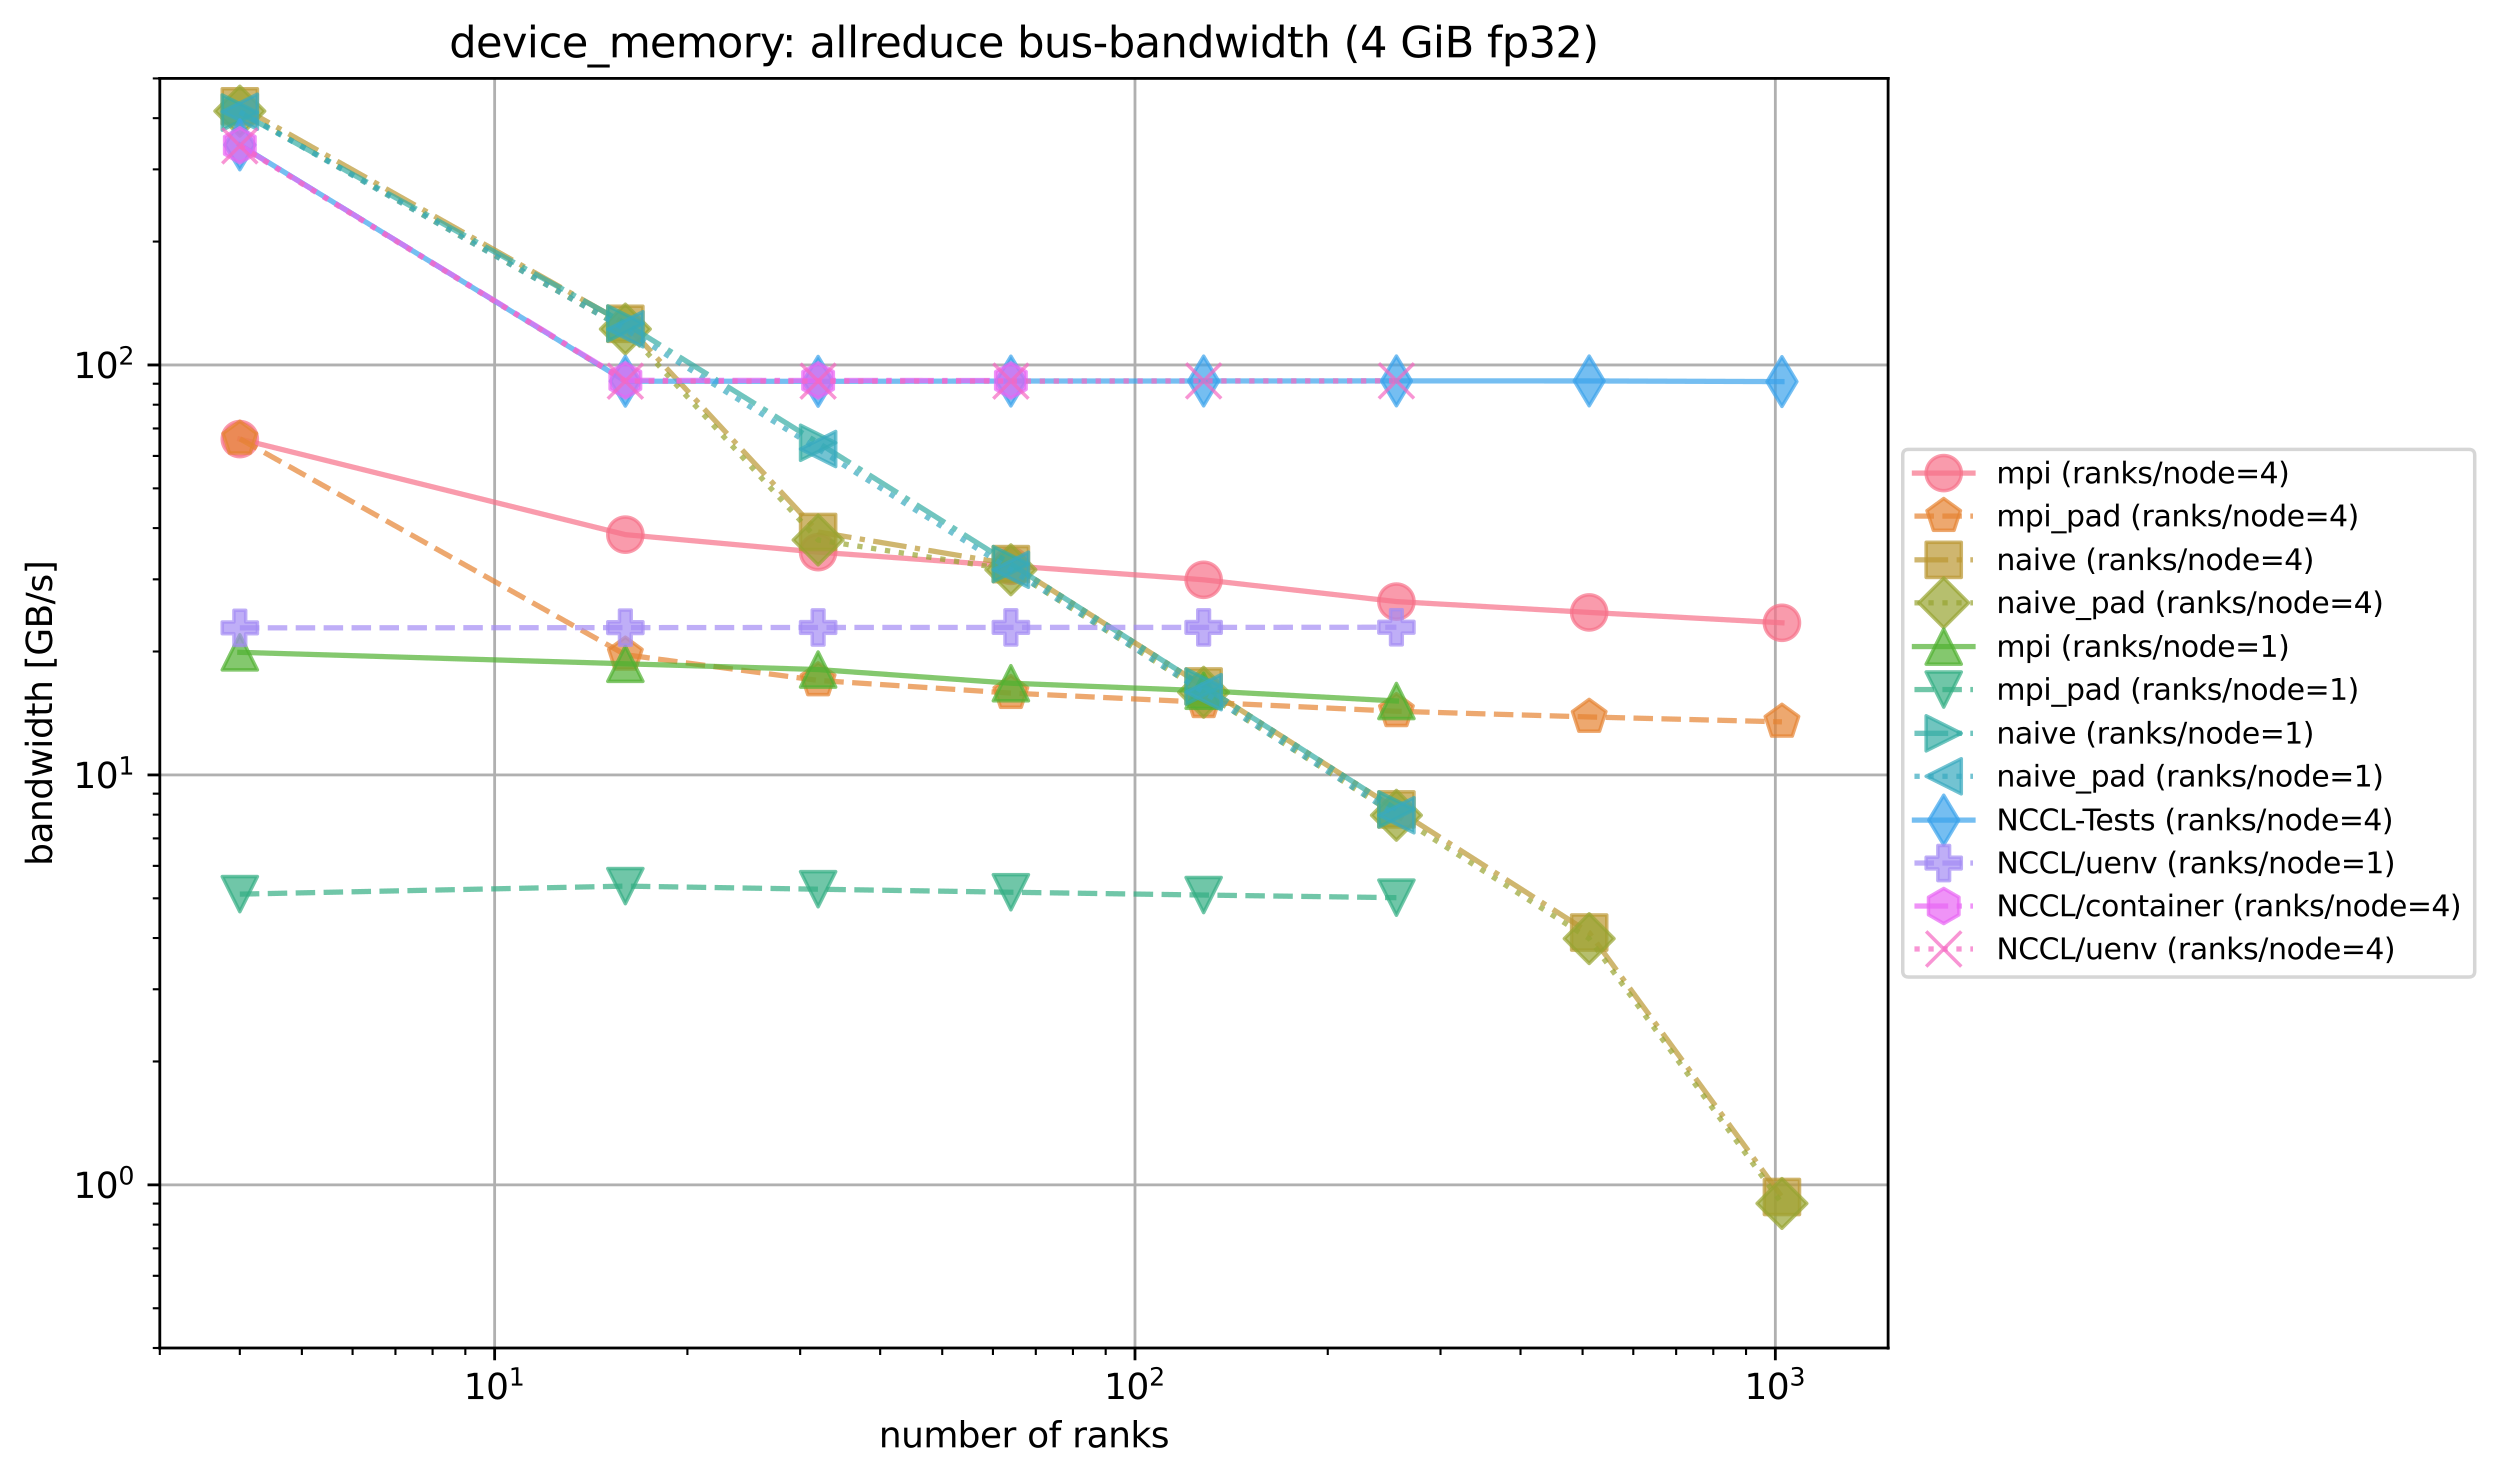 <?xml version="1.0" encoding="utf-8" standalone="no"?>
<!DOCTYPE svg PUBLIC "-//W3C//DTD SVG 1.1//EN"
  "http://www.w3.org/Graphics/SVG/1.1/DTD/svg11.dtd">
<svg xmlns:xlink="http://www.w3.org/1999/xlink" width="711.441pt" height="421.162pt" viewBox="0 0 711.441 421.162" xmlns="http://www.w3.org/2000/svg" version="1.1">
 <defs>
  <style type="text/css">*{stroke-linejoin: round; stroke-linecap: butt}</style>
 </defs>
 <g id="figure_1">
  <g id="patch_1">
   <path d="M 0 421.162 
L 711.441 421.162 
L 711.441 0 
L 0 0 
z
" style="fill: #ffffff"/>
  </g>
  <g id="axes_1">
   <g id="patch_2">
    <path d="M 45.478 383.606 
L 537.31 383.606 
L 537.31 22.318 
L 45.478 22.318 
z
" style="fill: #ffffff"/>
   </g>
   <g id="matplotlib.axis_1">
    <g id="xtick_1">
     <g id="line2d_1">
      <path d="M 140.762 383.606 
L 140.762 22.318 
" clip-path="url(#p55a5ed07e8)" style="fill: none; stroke: #b0b0b0; stroke-width: 0.8; stroke-linecap: square"/>
     </g>
     <g id="line2d_2">
      <defs>
       <path id="md73dd2d730" d="M 0 0 
L 0 3.5 
" style="stroke: #000000; stroke-width: 0.8"/>
      </defs>
      <g>
       <use xlink:href="#md73dd2d730" x="140.762" y="383.606" style="stroke: #000000; stroke-width: 0.8"/>
      </g>
     </g>
     <g id="text_1">
      <!-- $\mathdefault{10^{1}}$ -->
      <g transform="translate(131.962 398.205) scale(0.1 -0.1)">
       <defs>
        <path id="DejaVuSans-31" d="M 794 531 
L 1825 531 
L 1825 4091 
L 703 3866 
L 703 4441 
L 1819 4666 
L 2450 4666 
L 2450 531 
L 3481 531 
L 3481 0 
L 794 0 
L 794 531 
z
" transform="scale(0.016)"/>
        <path id="DejaVuSans-30" d="M 2034 4250 
Q 1547 4250 1301 3770 
Q 1056 3291 1056 2328 
Q 1056 1369 1301 889 
Q 1547 409 2034 409 
Q 2525 409 2770 889 
Q 3016 1369 3016 2328 
Q 3016 3291 2770 3770 
Q 2525 4250 2034 4250 
z
M 2034 4750 
Q 2819 4750 3233 4129 
Q 3647 3509 3647 2328 
Q 3647 1150 3233 529 
Q 2819 -91 2034 -91 
Q 1250 -91 836 529 
Q 422 1150 422 2328 
Q 422 3509 836 4129 
Q 1250 4750 2034 4750 
z
" transform="scale(0.016)"/>
       </defs>
       <use xlink:href="#DejaVuSans-31" transform="translate(0 0.684)"/>
       <use xlink:href="#DejaVuSans-30" transform="translate(63.623 0.684)"/>
       <use xlink:href="#DejaVuSans-31" transform="translate(128.203 38.966) scale(0.7)"/>
      </g>
     </g>
    </g>
    <g id="xtick_2">
     <g id="line2d_3">
      <path d="M 322.991 383.606 
L 322.991 22.318 
" clip-path="url(#p55a5ed07e8)" style="fill: none; stroke: #b0b0b0; stroke-width: 0.8; stroke-linecap: square"/>
     </g>
     <g id="line2d_4">
      <g>
       <use xlink:href="#md73dd2d730" x="322.991" y="383.606" style="stroke: #000000; stroke-width: 0.8"/>
      </g>
     </g>
     <g id="text_2">
      <!-- $\mathdefault{10^{2}}$ -->
      <g transform="translate(314.191 398.205) scale(0.1 -0.1)">
       <defs>
        <path id="DejaVuSans-32" d="M 1228 531 
L 3431 531 
L 3431 0 
L 469 0 
L 469 531 
Q 828 903 1448 1529 
Q 2069 2156 2228 2338 
Q 2531 2678 2651 2914 
Q 2772 3150 2772 3378 
Q 2772 3750 2511 3984 
Q 2250 4219 1831 4219 
Q 1534 4219 1204 4116 
Q 875 4013 500 3803 
L 500 4441 
Q 881 4594 1212 4672 
Q 1544 4750 1819 4750 
Q 2544 4750 2975 4387 
Q 3406 4025 3406 3419 
Q 3406 3131 3298 2873 
Q 3191 2616 2906 2266 
Q 2828 2175 2409 1742 
Q 1991 1309 1228 531 
z
" transform="scale(0.016)"/>
       </defs>
       <use xlink:href="#DejaVuSans-31" transform="translate(0 0.766)"/>
       <use xlink:href="#DejaVuSans-30" transform="translate(63.623 0.766)"/>
       <use xlink:href="#DejaVuSans-32" transform="translate(128.203 39.047) scale(0.7)"/>
      </g>
     </g>
    </g>
    <g id="xtick_3">
     <g id="line2d_5">
      <path d="M 505.221 383.606 
L 505.221 22.318 
" clip-path="url(#p55a5ed07e8)" style="fill: none; stroke: #b0b0b0; stroke-width: 0.8; stroke-linecap: square"/>
     </g>
     <g id="line2d_6">
      <g>
       <use xlink:href="#md73dd2d730" x="505.221" y="383.606" style="stroke: #000000; stroke-width: 0.8"/>
      </g>
     </g>
     <g id="text_3">
      <!-- $\mathdefault{10^{3}}$ -->
      <g transform="translate(496.421 398.205) scale(0.1 -0.1)">
       <defs>
        <path id="DejaVuSans-33" d="M 2597 2516 
Q 3050 2419 3304 2112 
Q 3559 1806 3559 1356 
Q 3559 666 3084 287 
Q 2609 -91 1734 -91 
Q 1441 -91 1130 -33 
Q 819 25 488 141 
L 488 750 
Q 750 597 1062 519 
Q 1375 441 1716 441 
Q 2309 441 2620 675 
Q 2931 909 2931 1356 
Q 2931 1769 2642 2001 
Q 2353 2234 1838 2234 
L 1294 2234 
L 1294 2753 
L 1863 2753 
Q 2328 2753 2575 2939 
Q 2822 3125 2822 3475 
Q 2822 3834 2567 4026 
Q 2313 4219 1838 4219 
Q 1578 4219 1281 4162 
Q 984 4106 628 3988 
L 628 4550 
Q 988 4650 1302 4700 
Q 1616 4750 1894 4750 
Q 2613 4750 3031 4423 
Q 3450 4097 3450 3541 
Q 3450 3153 3228 2886 
Q 3006 2619 2597 2516 
z
" transform="scale(0.016)"/>
       </defs>
       <use xlink:href="#DejaVuSans-31" transform="translate(0 0.766)"/>
       <use xlink:href="#DejaVuSans-30" transform="translate(63.623 0.766)"/>
       <use xlink:href="#DejaVuSans-33" transform="translate(128.203 39.047) scale(0.7)"/>
      </g>
     </g>
    </g>
    <g id="xtick_4">
     <g id="line2d_7">
      <defs>
       <path id="me5481f5f58" d="M 0 0 
L 0 2 
" style="stroke: #000000; stroke-width: 0.6"/>
      </defs>
      <g>
       <use xlink:href="#me5481f5f58" x="45.478" y="383.606" style="stroke: #000000; stroke-width: 0.6"/>
      </g>
     </g>
    </g>
    <g id="xtick_5">
     <g id="line2d_8">
      <g>
       <use xlink:href="#me5481f5f58" x="68.246" y="383.606" style="stroke: #000000; stroke-width: 0.6"/>
      </g>
     </g>
    </g>
    <g id="xtick_6">
     <g id="line2d_9">
      <g>
       <use xlink:href="#me5481f5f58" x="85.905" y="383.606" style="stroke: #000000; stroke-width: 0.6"/>
      </g>
     </g>
    </g>
    <g id="xtick_7">
     <g id="line2d_10">
      <g>
       <use xlink:href="#me5481f5f58" x="100.335" y="383.606" style="stroke: #000000; stroke-width: 0.6"/>
      </g>
     </g>
    </g>
    <g id="xtick_8">
     <g id="line2d_11">
      <g>
       <use xlink:href="#me5481f5f58" x="112.534" y="383.606" style="stroke: #000000; stroke-width: 0.6"/>
      </g>
     </g>
    </g>
    <g id="xtick_9">
     <g id="line2d_12">
      <g>
       <use xlink:href="#me5481f5f58" x="123.102" y="383.606" style="stroke: #000000; stroke-width: 0.6"/>
      </g>
     </g>
    </g>
    <g id="xtick_10">
     <g id="line2d_13">
      <g>
       <use xlink:href="#me5481f5f58" x="132.424" y="383.606" style="stroke: #000000; stroke-width: 0.6"/>
      </g>
     </g>
    </g>
    <g id="xtick_11">
     <g id="line2d_14">
      <g>
       <use xlink:href="#me5481f5f58" x="195.619" y="383.606" style="stroke: #000000; stroke-width: 0.6"/>
      </g>
     </g>
    </g>
    <g id="xtick_12">
     <g id="line2d_15">
      <g>
       <use xlink:href="#me5481f5f58" x="227.708" y="383.606" style="stroke: #000000; stroke-width: 0.6"/>
      </g>
     </g>
    </g>
    <g id="xtick_13">
     <g id="line2d_16">
      <g>
       <use xlink:href="#me5481f5f58" x="250.475" y="383.606" style="stroke: #000000; stroke-width: 0.6"/>
      </g>
     </g>
    </g>
    <g id="xtick_14">
     <g id="line2d_17">
      <g>
       <use xlink:href="#me5481f5f58" x="268.135" y="383.606" style="stroke: #000000; stroke-width: 0.6"/>
      </g>
     </g>
    </g>
    <g id="xtick_15">
     <g id="line2d_18">
      <g>
       <use xlink:href="#me5481f5f58" x="282.564" y="383.606" style="stroke: #000000; stroke-width: 0.6"/>
      </g>
     </g>
    </g>
    <g id="xtick_16">
     <g id="line2d_19">
      <g>
       <use xlink:href="#me5481f5f58" x="294.764" y="383.606" style="stroke: #000000; stroke-width: 0.6"/>
      </g>
     </g>
    </g>
    <g id="xtick_17">
     <g id="line2d_20">
      <g>
       <use xlink:href="#me5481f5f58" x="305.332" y="383.606" style="stroke: #000000; stroke-width: 0.6"/>
      </g>
     </g>
    </g>
    <g id="xtick_18">
     <g id="line2d_21">
      <g>
       <use xlink:href="#me5481f5f58" x="314.653" y="383.606" style="stroke: #000000; stroke-width: 0.6"/>
      </g>
     </g>
    </g>
    <g id="xtick_19">
     <g id="line2d_22">
      <g>
       <use xlink:href="#me5481f5f58" x="377.848" y="383.606" style="stroke: #000000; stroke-width: 0.6"/>
      </g>
     </g>
    </g>
    <g id="xtick_20">
     <g id="line2d_23">
      <g>
       <use xlink:href="#me5481f5f58" x="409.937" y="383.606" style="stroke: #000000; stroke-width: 0.6"/>
      </g>
     </g>
    </g>
    <g id="xtick_21">
     <g id="line2d_24">
      <g>
       <use xlink:href="#me5481f5f58" x="432.705" y="383.606" style="stroke: #000000; stroke-width: 0.6"/>
      </g>
     </g>
    </g>
    <g id="xtick_22">
     <g id="line2d_25">
      <g>
       <use xlink:href="#me5481f5f58" x="450.364" y="383.606" style="stroke: #000000; stroke-width: 0.6"/>
      </g>
     </g>
    </g>
    <g id="xtick_23">
     <g id="line2d_26">
      <g>
       <use xlink:href="#me5481f5f58" x="464.794" y="383.606" style="stroke: #000000; stroke-width: 0.6"/>
      </g>
     </g>
    </g>
    <g id="xtick_24">
     <g id="line2d_27">
      <g>
       <use xlink:href="#me5481f5f58" x="476.993" y="383.606" style="stroke: #000000; stroke-width: 0.6"/>
      </g>
     </g>
    </g>
    <g id="xtick_25">
     <g id="line2d_28">
      <g>
       <use xlink:href="#me5481f5f58" x="487.561" y="383.606" style="stroke: #000000; stroke-width: 0.6"/>
      </g>
     </g>
    </g>
    <g id="xtick_26">
     <g id="line2d_29">
      <g>
       <use xlink:href="#me5481f5f58" x="496.883" y="383.606" style="stroke: #000000; stroke-width: 0.6"/>
      </g>
     </g>
    </g>
    <g id="text_4">
     <!-- number of ranks -->
     <g transform="translate(250.094 411.883) scale(0.1 -0.1)">
      <defs>
       <path id="DejaVuSans-6e" d="M 3513 2113 
L 3513 0 
L 2938 0 
L 2938 2094 
Q 2938 2591 2744 2837 
Q 2550 3084 2163 3084 
Q 1697 3084 1428 2787 
Q 1159 2491 1159 1978 
L 1159 0 
L 581 0 
L 581 3500 
L 1159 3500 
L 1159 2956 
Q 1366 3272 1645 3428 
Q 1925 3584 2291 3584 
Q 2894 3584 3203 3211 
Q 3513 2838 3513 2113 
z
" transform="scale(0.016)"/>
       <path id="DejaVuSans-75" d="M 544 1381 
L 544 3500 
L 1119 3500 
L 1119 1403 
Q 1119 906 1312 657 
Q 1506 409 1894 409 
Q 2359 409 2629 706 
Q 2900 1003 2900 1516 
L 2900 3500 
L 3475 3500 
L 3475 0 
L 2900 0 
L 2900 538 
Q 2691 219 2414 64 
Q 2138 -91 1772 -91 
Q 1169 -91 856 284 
Q 544 659 544 1381 
z
M 1991 3584 
L 1991 3584 
z
" transform="scale(0.016)"/>
       <path id="DejaVuSans-6d" d="M 3328 2828 
Q 3544 3216 3844 3400 
Q 4144 3584 4550 3584 
Q 5097 3584 5394 3201 
Q 5691 2819 5691 2113 
L 5691 0 
L 5113 0 
L 5113 2094 
Q 5113 2597 4934 2840 
Q 4756 3084 4391 3084 
Q 3944 3084 3684 2787 
Q 3425 2491 3425 1978 
L 3425 0 
L 2847 0 
L 2847 2094 
Q 2847 2600 2669 2842 
Q 2491 3084 2119 3084 
Q 1678 3084 1418 2786 
Q 1159 2488 1159 1978 
L 1159 0 
L 581 0 
L 581 3500 
L 1159 3500 
L 1159 2956 
Q 1356 3278 1631 3431 
Q 1906 3584 2284 3584 
Q 2666 3584 2933 3390 
Q 3200 3197 3328 2828 
z
" transform="scale(0.016)"/>
       <path id="DejaVuSans-62" d="M 3116 1747 
Q 3116 2381 2855 2742 
Q 2594 3103 2138 3103 
Q 1681 3103 1420 2742 
Q 1159 2381 1159 1747 
Q 1159 1113 1420 752 
Q 1681 391 2138 391 
Q 2594 391 2855 752 
Q 3116 1113 3116 1747 
z
M 1159 2969 
Q 1341 3281 1617 3432 
Q 1894 3584 2278 3584 
Q 2916 3584 3314 3078 
Q 3713 2572 3713 1747 
Q 3713 922 3314 415 
Q 2916 -91 2278 -91 
Q 1894 -91 1617 61 
Q 1341 213 1159 525 
L 1159 0 
L 581 0 
L 581 4863 
L 1159 4863 
L 1159 2969 
z
" transform="scale(0.016)"/>
       <path id="DejaVuSans-65" d="M 3597 1894 
L 3597 1613 
L 953 1613 
Q 991 1019 1311 708 
Q 1631 397 2203 397 
Q 2534 397 2845 478 
Q 3156 559 3463 722 
L 3463 178 
Q 3153 47 2828 -22 
Q 2503 -91 2169 -91 
Q 1331 -91 842 396 
Q 353 884 353 1716 
Q 353 2575 817 3079 
Q 1281 3584 2069 3584 
Q 2775 3584 3186 3129 
Q 3597 2675 3597 1894 
z
M 3022 2063 
Q 3016 2534 2758 2815 
Q 2500 3097 2075 3097 
Q 1594 3097 1305 2825 
Q 1016 2553 972 2059 
L 3022 2063 
z
" transform="scale(0.016)"/>
       <path id="DejaVuSans-72" d="M 2631 2963 
Q 2534 3019 2420 3045 
Q 2306 3072 2169 3072 
Q 1681 3072 1420 2755 
Q 1159 2438 1159 1844 
L 1159 0 
L 581 0 
L 581 3500 
L 1159 3500 
L 1159 2956 
Q 1341 3275 1631 3429 
Q 1922 3584 2338 3584 
Q 2397 3584 2469 3576 
Q 2541 3569 2628 3553 
L 2631 2963 
z
" transform="scale(0.016)"/>
       <path id="DejaVuSans-20" transform="scale(0.016)"/>
       <path id="DejaVuSans-6f" d="M 1959 3097 
Q 1497 3097 1228 2736 
Q 959 2375 959 1747 
Q 959 1119 1226 758 
Q 1494 397 1959 397 
Q 2419 397 2687 759 
Q 2956 1122 2956 1747 
Q 2956 2369 2687 2733 
Q 2419 3097 1959 3097 
z
M 1959 3584 
Q 2709 3584 3137 3096 
Q 3566 2609 3566 1747 
Q 3566 888 3137 398 
Q 2709 -91 1959 -91 
Q 1206 -91 779 398 
Q 353 888 353 1747 
Q 353 2609 779 3096 
Q 1206 3584 1959 3584 
z
" transform="scale(0.016)"/>
       <path id="DejaVuSans-66" d="M 2375 4863 
L 2375 4384 
L 1825 4384 
Q 1516 4384 1395 4259 
Q 1275 4134 1275 3809 
L 1275 3500 
L 2222 3500 
L 2222 3053 
L 1275 3053 
L 1275 0 
L 697 0 
L 697 3053 
L 147 3053 
L 147 3500 
L 697 3500 
L 697 3744 
Q 697 4328 969 4595 
Q 1241 4863 1831 4863 
L 2375 4863 
z
" transform="scale(0.016)"/>
       <path id="DejaVuSans-61" d="M 2194 1759 
Q 1497 1759 1228 1600 
Q 959 1441 959 1056 
Q 959 750 1161 570 
Q 1363 391 1709 391 
Q 2188 391 2477 730 
Q 2766 1069 2766 1631 
L 2766 1759 
L 2194 1759 
z
M 3341 1997 
L 3341 0 
L 2766 0 
L 2766 531 
Q 2569 213 2275 61 
Q 1981 -91 1556 -91 
Q 1019 -91 701 211 
Q 384 513 384 1019 
Q 384 1609 779 1909 
Q 1175 2209 1959 2209 
L 2766 2209 
L 2766 2266 
Q 2766 2663 2505 2880 
Q 2244 3097 1772 3097 
Q 1472 3097 1187 3025 
Q 903 2953 641 2809 
L 641 3341 
Q 956 3463 1253 3523 
Q 1550 3584 1831 3584 
Q 2591 3584 2966 3190 
Q 3341 2797 3341 1997 
z
" transform="scale(0.016)"/>
       <path id="DejaVuSans-6b" d="M 581 4863 
L 1159 4863 
L 1159 1991 
L 2875 3500 
L 3609 3500 
L 1753 1863 
L 3688 0 
L 2938 0 
L 1159 1709 
L 1159 0 
L 581 0 
L 581 4863 
z
" transform="scale(0.016)"/>
       <path id="DejaVuSans-73" d="M 2834 3397 
L 2834 2853 
Q 2591 2978 2328 3040 
Q 2066 3103 1784 3103 
Q 1356 3103 1142 2972 
Q 928 2841 928 2578 
Q 928 2378 1081 2264 
Q 1234 2150 1697 2047 
L 1894 2003 
Q 2506 1872 2764 1633 
Q 3022 1394 3022 966 
Q 3022 478 2636 193 
Q 2250 -91 1575 -91 
Q 1294 -91 989 -36 
Q 684 19 347 128 
L 347 722 
Q 666 556 975 473 
Q 1284 391 1588 391 
Q 1994 391 2212 530 
Q 2431 669 2431 922 
Q 2431 1156 2273 1281 
Q 2116 1406 1581 1522 
L 1381 1569 
Q 847 1681 609 1914 
Q 372 2147 372 2553 
Q 372 3047 722 3315 
Q 1072 3584 1716 3584 
Q 2034 3584 2315 3537 
Q 2597 3491 2834 3397 
z
" transform="scale(0.016)"/>
      </defs>
      <use xlink:href="#DejaVuSans-6e"/>
      <use xlink:href="#DejaVuSans-75" x="63.379"/>
      <use xlink:href="#DejaVuSans-6d" x="126.758"/>
      <use xlink:href="#DejaVuSans-62" x="224.17"/>
      <use xlink:href="#DejaVuSans-65" x="287.646"/>
      <use xlink:href="#DejaVuSans-72" x="349.17"/>
      <use xlink:href="#DejaVuSans-20" x="390.283"/>
      <use xlink:href="#DejaVuSans-6f" x="422.07"/>
      <use xlink:href="#DejaVuSans-66" x="483.252"/>
      <use xlink:href="#DejaVuSans-20" x="518.457"/>
      <use xlink:href="#DejaVuSans-72" x="550.244"/>
      <use xlink:href="#DejaVuSans-61" x="591.357"/>
      <use xlink:href="#DejaVuSans-6e" x="652.637"/>
      <use xlink:href="#DejaVuSans-6b" x="716.016"/>
      <use xlink:href="#DejaVuSans-73" x="773.926"/>
     </g>
    </g>
   </g>
   <g id="matplotlib.axis_2">
    <g id="ytick_1">
     <g id="line2d_30">
      <path d="M 45.478 337.182 
L 537.31 337.182 
" clip-path="url(#p55a5ed07e8)" style="fill: none; stroke: #b0b0b0; stroke-width: 0.8; stroke-linecap: square"/>
     </g>
     <g id="line2d_31">
      <defs>
       <path id="md1bc2b1a0f" d="M 0 0 
L -3.5 0 
" style="stroke: #000000; stroke-width: 0.8"/>
      </defs>
      <g>
       <use xlink:href="#md1bc2b1a0f" x="45.478" y="337.182" style="stroke: #000000; stroke-width: 0.8"/>
      </g>
     </g>
     <g id="text_5">
      <!-- $\mathdefault{10^{0}}$ -->
      <g transform="translate(20.878 340.981) scale(0.1 -0.1)">
       <use xlink:href="#DejaVuSans-31" transform="translate(0 0.766)"/>
       <use xlink:href="#DejaVuSans-30" transform="translate(63.623 0.766)"/>
       <use xlink:href="#DejaVuSans-30" transform="translate(128.203 39.047) scale(0.7)"/>
      </g>
     </g>
    </g>
    <g id="ytick_2">
     <g id="line2d_32">
      <path d="M 45.478 220.521 
L 537.31 220.521 
" clip-path="url(#p55a5ed07e8)" style="fill: none; stroke: #b0b0b0; stroke-width: 0.8; stroke-linecap: square"/>
     </g>
     <g id="line2d_33">
      <g>
       <use xlink:href="#md1bc2b1a0f" x="45.478" y="220.521" style="stroke: #000000; stroke-width: 0.8"/>
      </g>
     </g>
     <g id="text_6">
      <!-- $\mathdefault{10^{1}}$ -->
      <g transform="translate(20.878 224.321) scale(0.1 -0.1)">
       <use xlink:href="#DejaVuSans-31" transform="translate(0 0.684)"/>
       <use xlink:href="#DejaVuSans-30" transform="translate(63.623 0.684)"/>
       <use xlink:href="#DejaVuSans-31" transform="translate(128.203 38.966) scale(0.7)"/>
      </g>
     </g>
    </g>
    <g id="ytick_3">
     <g id="line2d_34">
      <path d="M 45.478 103.861 
L 537.31 103.861 
" clip-path="url(#p55a5ed07e8)" style="fill: none; stroke: #b0b0b0; stroke-width: 0.8; stroke-linecap: square"/>
     </g>
     <g id="line2d_35">
      <g>
       <use xlink:href="#md1bc2b1a0f" x="45.478" y="103.861" style="stroke: #000000; stroke-width: 0.8"/>
      </g>
     </g>
     <g id="text_7">
      <!-- $\mathdefault{10^{2}}$ -->
      <g transform="translate(20.878 107.66) scale(0.1 -0.1)">
       <use xlink:href="#DejaVuSans-31" transform="translate(0 0.766)"/>
       <use xlink:href="#DejaVuSans-30" transform="translate(63.623 0.766)"/>
       <use xlink:href="#DejaVuSans-32" transform="translate(128.203 39.047) scale(0.7)"/>
      </g>
     </g>
    </g>
    <g id="ytick_4">
     <g id="line2d_36">
      <defs>
       <path id="m0d6b3570a3" d="M 0 0 
L -2 0 
" style="stroke: #000000; stroke-width: 0.6"/>
      </defs>
      <g>
       <use xlink:href="#m0d6b3570a3" x="45.478" y="383.606" style="stroke: #000000; stroke-width: 0.6"/>
      </g>
     </g>
    </g>
    <g id="ytick_5">
     <g id="line2d_37">
      <g>
       <use xlink:href="#m0d6b3570a3" x="45.478" y="372.301" style="stroke: #000000; stroke-width: 0.6"/>
      </g>
     </g>
    </g>
    <g id="ytick_6">
     <g id="line2d_38">
      <g>
       <use xlink:href="#m0d6b3570a3" x="45.478" y="363.063" style="stroke: #000000; stroke-width: 0.6"/>
      </g>
     </g>
    </g>
    <g id="ytick_7">
     <g id="line2d_39">
      <g>
       <use xlink:href="#m0d6b3570a3" x="45.478" y="355.253" style="stroke: #000000; stroke-width: 0.6"/>
      </g>
     </g>
    </g>
    <g id="ytick_8">
     <g id="line2d_40">
      <g>
       <use xlink:href="#m0d6b3570a3" x="45.478" y="348.488" style="stroke: #000000; stroke-width: 0.6"/>
      </g>
     </g>
    </g>
    <g id="ytick_9">
     <g id="line2d_41">
      <g>
       <use xlink:href="#m0d6b3570a3" x="45.478" y="342.52" style="stroke: #000000; stroke-width: 0.6"/>
      </g>
     </g>
    </g>
    <g id="ytick_10">
     <g id="line2d_42">
      <g>
       <use xlink:href="#m0d6b3570a3" x="45.478" y="302.064" style="stroke: #000000; stroke-width: 0.6"/>
      </g>
     </g>
    </g>
    <g id="ytick_11">
     <g id="line2d_43">
      <g>
       <use xlink:href="#m0d6b3570a3" x="45.478" y="281.521" style="stroke: #000000; stroke-width: 0.6"/>
      </g>
     </g>
    </g>
    <g id="ytick_12">
     <g id="line2d_44">
      <g>
       <use xlink:href="#m0d6b3570a3" x="45.478" y="266.945" style="stroke: #000000; stroke-width: 0.6"/>
      </g>
     </g>
    </g>
    <g id="ytick_13">
     <g id="line2d_45">
      <g>
       <use xlink:href="#m0d6b3570a3" x="45.478" y="255.64" style="stroke: #000000; stroke-width: 0.6"/>
      </g>
     </g>
    </g>
    <g id="ytick_14">
     <g id="line2d_46">
      <g>
       <use xlink:href="#m0d6b3570a3" x="45.478" y="246.402" style="stroke: #000000; stroke-width: 0.6"/>
      </g>
     </g>
    </g>
    <g id="ytick_15">
     <g id="line2d_47">
      <g>
       <use xlink:href="#m0d6b3570a3" x="45.478" y="238.592" style="stroke: #000000; stroke-width: 0.6"/>
      </g>
     </g>
    </g>
    <g id="ytick_16">
     <g id="line2d_48">
      <g>
       <use xlink:href="#m0d6b3570a3" x="45.478" y="231.827" style="stroke: #000000; stroke-width: 0.6"/>
      </g>
     </g>
    </g>
    <g id="ytick_17">
     <g id="line2d_49">
      <g>
       <use xlink:href="#m0d6b3570a3" x="45.478" y="225.859" style="stroke: #000000; stroke-width: 0.6"/>
      </g>
     </g>
    </g>
    <g id="ytick_18">
     <g id="line2d_50">
      <g>
       <use xlink:href="#m0d6b3570a3" x="45.478" y="185.403" style="stroke: #000000; stroke-width: 0.6"/>
      </g>
     </g>
    </g>
    <g id="ytick_19">
     <g id="line2d_51">
      <g>
       <use xlink:href="#m0d6b3570a3" x="45.478" y="164.86" style="stroke: #000000; stroke-width: 0.6"/>
      </g>
     </g>
    </g>
    <g id="ytick_20">
     <g id="line2d_52">
      <g>
       <use xlink:href="#m0d6b3570a3" x="45.478" y="150.285" style="stroke: #000000; stroke-width: 0.6"/>
      </g>
     </g>
    </g>
    <g id="ytick_21">
     <g id="line2d_53">
      <g>
       <use xlink:href="#m0d6b3570a3" x="45.478" y="138.979" style="stroke: #000000; stroke-width: 0.6"/>
      </g>
     </g>
    </g>
    <g id="ytick_22">
     <g id="line2d_54">
      <g>
       <use xlink:href="#m0d6b3570a3" x="45.478" y="129.742" style="stroke: #000000; stroke-width: 0.6"/>
      </g>
     </g>
    </g>
    <g id="ytick_23">
     <g id="line2d_55">
      <g>
       <use xlink:href="#m0d6b3570a3" x="45.478" y="121.932" style="stroke: #000000; stroke-width: 0.6"/>
      </g>
     </g>
    </g>
    <g id="ytick_24">
     <g id="line2d_56">
      <g>
       <use xlink:href="#m0d6b3570a3" x="45.478" y="115.166" style="stroke: #000000; stroke-width: 0.6"/>
      </g>
     </g>
    </g>
    <g id="ytick_25">
     <g id="line2d_57">
      <g>
       <use xlink:href="#m0d6b3570a3" x="45.478" y="109.199" style="stroke: #000000; stroke-width: 0.6"/>
      </g>
     </g>
    </g>
    <g id="ytick_26">
     <g id="line2d_58">
      <g>
       <use xlink:href="#m0d6b3570a3" x="45.478" y="68.742" style="stroke: #000000; stroke-width: 0.6"/>
      </g>
     </g>
    </g>
    <g id="ytick_27">
     <g id="line2d_59">
      <g>
       <use xlink:href="#m0d6b3570a3" x="45.478" y="48.199" style="stroke: #000000; stroke-width: 0.6"/>
      </g>
     </g>
    </g>
    <g id="ytick_28">
     <g id="line2d_60">
      <g>
       <use xlink:href="#m0d6b3570a3" x="45.478" y="33.624" style="stroke: #000000; stroke-width: 0.6"/>
      </g>
     </g>
    </g>
    <g id="ytick_29">
     <g id="line2d_61">
      <g>
       <use xlink:href="#m0d6b3570a3" x="45.478" y="22.318" style="stroke: #000000; stroke-width: 0.6"/>
      </g>
     </g>
    </g>
    <g id="text_8">
     <!-- bandwidth [GB/s] -->
     <g transform="translate(14.798 246.409) rotate(-90) scale(0.1 -0.1)">
      <defs>
       <path id="DejaVuSans-64" d="M 2906 2969 
L 2906 4863 
L 3481 4863 
L 3481 0 
L 2906 0 
L 2906 525 
Q 2725 213 2448 61 
Q 2172 -91 1784 -91 
Q 1150 -91 751 415 
Q 353 922 353 1747 
Q 353 2572 751 3078 
Q 1150 3584 1784 3584 
Q 2172 3584 2448 3432 
Q 2725 3281 2906 2969 
z
M 947 1747 
Q 947 1113 1208 752 
Q 1469 391 1925 391 
Q 2381 391 2643 752 
Q 2906 1113 2906 1747 
Q 2906 2381 2643 2742 
Q 2381 3103 1925 3103 
Q 1469 3103 1208 2742 
Q 947 2381 947 1747 
z
" transform="scale(0.016)"/>
       <path id="DejaVuSans-77" d="M 269 3500 
L 844 3500 
L 1563 769 
L 2278 3500 
L 2956 3500 
L 3675 769 
L 4391 3500 
L 4966 3500 
L 4050 0 
L 3372 0 
L 2619 2869 
L 1863 0 
L 1184 0 
L 269 3500 
z
" transform="scale(0.016)"/>
       <path id="DejaVuSans-69" d="M 603 3500 
L 1178 3500 
L 1178 0 
L 603 0 
L 603 3500 
z
M 603 4863 
L 1178 4863 
L 1178 4134 
L 603 4134 
L 603 4863 
z
" transform="scale(0.016)"/>
       <path id="DejaVuSans-74" d="M 1172 4494 
L 1172 3500 
L 2356 3500 
L 2356 3053 
L 1172 3053 
L 1172 1153 
Q 1172 725 1289 603 
Q 1406 481 1766 481 
L 2356 481 
L 2356 0 
L 1766 0 
Q 1100 0 847 248 
Q 594 497 594 1153 
L 594 3053 
L 172 3053 
L 172 3500 
L 594 3500 
L 594 4494 
L 1172 4494 
z
" transform="scale(0.016)"/>
       <path id="DejaVuSans-68" d="M 3513 2113 
L 3513 0 
L 2938 0 
L 2938 2094 
Q 2938 2591 2744 2837 
Q 2550 3084 2163 3084 
Q 1697 3084 1428 2787 
Q 1159 2491 1159 1978 
L 1159 0 
L 581 0 
L 581 4863 
L 1159 4863 
L 1159 2956 
Q 1366 3272 1645 3428 
Q 1925 3584 2291 3584 
Q 2894 3584 3203 3211 
Q 3513 2838 3513 2113 
z
" transform="scale(0.016)"/>
       <path id="DejaVuSans-5b" d="M 550 4863 
L 1875 4863 
L 1875 4416 
L 1125 4416 
L 1125 -397 
L 1875 -397 
L 1875 -844 
L 550 -844 
L 550 4863 
z
" transform="scale(0.016)"/>
       <path id="DejaVuSans-47" d="M 3809 666 
L 3809 1919 
L 2778 1919 
L 2778 2438 
L 4434 2438 
L 4434 434 
Q 4069 175 3628 42 
Q 3188 -91 2688 -91 
Q 1594 -91 976 548 
Q 359 1188 359 2328 
Q 359 3472 976 4111 
Q 1594 4750 2688 4750 
Q 3144 4750 3555 4637 
Q 3966 4525 4313 4306 
L 4313 3634 
Q 3963 3931 3569 4081 
Q 3175 4231 2741 4231 
Q 1884 4231 1454 3753 
Q 1025 3275 1025 2328 
Q 1025 1384 1454 906 
Q 1884 428 2741 428 
Q 3075 428 3337 486 
Q 3600 544 3809 666 
z
" transform="scale(0.016)"/>
       <path id="DejaVuSans-42" d="M 1259 2228 
L 1259 519 
L 2272 519 
Q 2781 519 3026 730 
Q 3272 941 3272 1375 
Q 3272 1813 3026 2020 
Q 2781 2228 2272 2228 
L 1259 2228 
z
M 1259 4147 
L 1259 2741 
L 2194 2741 
Q 2656 2741 2882 2914 
Q 3109 3088 3109 3444 
Q 3109 3797 2882 3972 
Q 2656 4147 2194 4147 
L 1259 4147 
z
M 628 4666 
L 2241 4666 
Q 2963 4666 3353 4366 
Q 3744 4066 3744 3513 
Q 3744 3084 3544 2831 
Q 3344 2578 2956 2516 
Q 3422 2416 3680 2098 
Q 3938 1781 3938 1306 
Q 3938 681 3513 340 
Q 3088 0 2303 0 
L 628 0 
L 628 4666 
z
" transform="scale(0.016)"/>
       <path id="DejaVuSans-2f" d="M 1625 4666 
L 2156 4666 
L 531 -594 
L 0 -594 
L 1625 4666 
z
" transform="scale(0.016)"/>
       <path id="DejaVuSans-5d" d="M 1947 4863 
L 1947 -844 
L 622 -844 
L 622 -397 
L 1369 -397 
L 1369 4416 
L 622 4416 
L 622 4863 
L 1947 4863 
z
" transform="scale(0.016)"/>
      </defs>
      <use xlink:href="#DejaVuSans-62"/>
      <use xlink:href="#DejaVuSans-61" x="63.477"/>
      <use xlink:href="#DejaVuSans-6e" x="124.756"/>
      <use xlink:href="#DejaVuSans-64" x="188.135"/>
      <use xlink:href="#DejaVuSans-77" x="251.611"/>
      <use xlink:href="#DejaVuSans-69" x="333.398"/>
      <use xlink:href="#DejaVuSans-64" x="361.182"/>
      <use xlink:href="#DejaVuSans-74" x="424.658"/>
      <use xlink:href="#DejaVuSans-68" x="463.867"/>
      <use xlink:href="#DejaVuSans-20" x="527.246"/>
      <use xlink:href="#DejaVuSans-5b" x="559.033"/>
      <use xlink:href="#DejaVuSans-47" x="598.047"/>
      <use xlink:href="#DejaVuSans-42" x="675.537"/>
      <use xlink:href="#DejaVuSans-2f" x="744.141"/>
      <use xlink:href="#DejaVuSans-73" x="777.832"/>
      <use xlink:href="#DejaVuSans-5d" x="829.932"/>
     </g>
    </g>
   </g>
   <g id="line2d_62">
    <path d="M 68.246 124.954 
L 177.959 152.147 
L 232.815 157.13 
L 287.672 161.041 
L 342.528 164.997 
L 397.385 171.202 
L 452.241 174.28 
L 507.098 177.234 
" clip-path="url(#p55a5ed07e8)" style="fill: none; stroke: #f77189; stroke-opacity: 0.7; stroke-width: 1.5; stroke-linecap: square"/>
    <defs>
     <path id="m3a479044d3" d="M 0 5 
C 1.326 5 2.598 4.473 3.536 3.536 
C 4.473 2.598 5 1.326 5 0 
C 5 -1.326 4.473 -2.598 3.536 -3.536 
C 2.598 -4.473 1.326 -5 0 -5 
C -1.326 -5 -2.598 -4.473 -3.536 -3.536 
C -4.473 -2.598 -5 -1.326 -5 0 
C -5 1.326 -4.473 2.598 -3.536 3.536 
C -2.598 4.473 -1.326 5 0 5 
z
" style="stroke: #f77189; stroke-opacity: 0.7"/>
    </defs>
    <g clip-path="url(#p55a5ed07e8)">
     <use xlink:href="#m3a479044d3" x="68.246" y="124.954" style="fill: #f77189; fill-opacity: 0.7; stroke: #f77189; stroke-opacity: 0.7"/>
     <use xlink:href="#m3a479044d3" x="177.959" y="152.147" style="fill: #f77189; fill-opacity: 0.7; stroke: #f77189; stroke-opacity: 0.7"/>
     <use xlink:href="#m3a479044d3" x="232.815" y="157.13" style="fill: #f77189; fill-opacity: 0.7; stroke: #f77189; stroke-opacity: 0.7"/>
     <use xlink:href="#m3a479044d3" x="287.672" y="161.041" style="fill: #f77189; fill-opacity: 0.7; stroke: #f77189; stroke-opacity: 0.7"/>
     <use xlink:href="#m3a479044d3" x="342.528" y="164.997" style="fill: #f77189; fill-opacity: 0.7; stroke: #f77189; stroke-opacity: 0.7"/>
     <use xlink:href="#m3a479044d3" x="397.385" y="171.202" style="fill: #f77189; fill-opacity: 0.7; stroke: #f77189; stroke-opacity: 0.7"/>
     <use xlink:href="#m3a479044d3" x="452.241" y="174.28" style="fill: #f77189; fill-opacity: 0.7; stroke: #f77189; stroke-opacity: 0.7"/>
     <use xlink:href="#m3a479044d3" x="507.098" y="177.234" style="fill: #f77189; fill-opacity: 0.7; stroke: #f77189; stroke-opacity: 0.7"/>
    </g>
   </g>
   <g id="line2d_63">
    <path d="M 68.246 124.873 
L 177.959 186.331 
L 232.815 193.625 
L 287.672 197.234 
L 342.528 199.838 
L 397.385 202.409 
L 452.241 204.028 
L 507.098 205.424 
" clip-path="url(#p55a5ed07e8)" style="fill: none; stroke-dasharray: 5.55,2.4; stroke-dashoffset: 0; stroke: #e68332; stroke-opacity: 0.7; stroke-width: 1.5"/>
    <defs>
     <path id="m13d22b0070" d="M 0 -5 
L -4.755 -1.545 
L -2.939 4.045 
L 2.939 4.045 
L 4.755 -1.545 
z
" style="stroke: #e68332; stroke-opacity: 0.7; stroke-linejoin: miter"/>
    </defs>
    <g clip-path="url(#p55a5ed07e8)">
     <use xlink:href="#m13d22b0070" x="68.246" y="124.873" style="fill: #e68332; fill-opacity: 0.7; stroke: #e68332; stroke-opacity: 0.7; stroke-linejoin: miter"/>
     <use xlink:href="#m13d22b0070" x="177.959" y="186.331" style="fill: #e68332; fill-opacity: 0.7; stroke: #e68332; stroke-opacity: 0.7; stroke-linejoin: miter"/>
     <use xlink:href="#m13d22b0070" x="232.815" y="193.625" style="fill: #e68332; fill-opacity: 0.7; stroke: #e68332; stroke-opacity: 0.7; stroke-linejoin: miter"/>
     <use xlink:href="#m13d22b0070" x="287.672" y="197.234" style="fill: #e68332; fill-opacity: 0.7; stroke: #e68332; stroke-opacity: 0.7; stroke-linejoin: miter"/>
     <use xlink:href="#m13d22b0070" x="342.528" y="199.838" style="fill: #e68332; fill-opacity: 0.7; stroke: #e68332; stroke-opacity: 0.7; stroke-linejoin: miter"/>
     <use xlink:href="#m13d22b0070" x="397.385" y="202.409" style="fill: #e68332; fill-opacity: 0.7; stroke: #e68332; stroke-opacity: 0.7; stroke-linejoin: miter"/>
     <use xlink:href="#m13d22b0070" x="452.241" y="204.028" style="fill: #e68332; fill-opacity: 0.7; stroke: #e68332; stroke-opacity: 0.7; stroke-linejoin: miter"/>
     <use xlink:href="#m13d22b0070" x="507.098" y="205.424" style="fill: #e68332; fill-opacity: 0.7; stroke: #e68332; stroke-opacity: 0.7; stroke-linejoin: miter"/>
    </g>
   </g>
   <g id="line2d_64">
    <path d="M 68.246 30.25 
L 177.959 92.146 
L 232.815 151.386 
L 287.672 160.535 
L 342.528 195.354 
L 397.385 230.342 
L 452.241 265.38 
L 507.098 340.631 
" clip-path="url(#p55a5ed07e8)" style="fill: none; stroke-dasharray: 9.6,2.4,1.5,2.4; stroke-dashoffset: 0; stroke: #bb9832; stroke-opacity: 0.7; stroke-width: 1.5"/>
    <defs>
     <path id="m485a3c60b8" d="M -5 5 
L 5 5 
L 5 -5 
L -5 -5 
z
" style="stroke: #bb9832; stroke-opacity: 0.7; stroke-linejoin: miter"/>
    </defs>
    <g clip-path="url(#p55a5ed07e8)">
     <use xlink:href="#m485a3c60b8" x="68.246" y="30.25" style="fill: #bb9832; fill-opacity: 0.7; stroke: #bb9832; stroke-opacity: 0.7; stroke-linejoin: miter"/>
     <use xlink:href="#m485a3c60b8" x="177.959" y="92.146" style="fill: #bb9832; fill-opacity: 0.7; stroke: #bb9832; stroke-opacity: 0.7; stroke-linejoin: miter"/>
     <use xlink:href="#m485a3c60b8" x="232.815" y="151.386" style="fill: #bb9832; fill-opacity: 0.7; stroke: #bb9832; stroke-opacity: 0.7; stroke-linejoin: miter"/>
     <use xlink:href="#m485a3c60b8" x="287.672" y="160.535" style="fill: #bb9832; fill-opacity: 0.7; stroke: #bb9832; stroke-opacity: 0.7; stroke-linejoin: miter"/>
     <use xlink:href="#m485a3c60b8" x="342.528" y="195.354" style="fill: #bb9832; fill-opacity: 0.7; stroke: #bb9832; stroke-opacity: 0.7; stroke-linejoin: miter"/>
     <use xlink:href="#m485a3c60b8" x="397.385" y="230.342" style="fill: #bb9832; fill-opacity: 0.7; stroke: #bb9832; stroke-opacity: 0.7; stroke-linejoin: miter"/>
     <use xlink:href="#m485a3c60b8" x="452.241" y="265.38" style="fill: #bb9832; fill-opacity: 0.7; stroke: #bb9832; stroke-opacity: 0.7; stroke-linejoin: miter"/>
     <use xlink:href="#m485a3c60b8" x="507.098" y="340.631" style="fill: #bb9832; fill-opacity: 0.7; stroke: #bb9832; stroke-opacity: 0.7; stroke-linejoin: miter"/>
    </g>
   </g>
   <g id="line2d_65">
    <path d="M 68.246 31.618 
L 177.959 93.642 
L 232.815 153.664 
L 287.672 162.147 
L 342.528 197.002 
L 397.385 232.006 
L 452.241 267.114 
L 507.098 342.473 
" clip-path="url(#p55a5ed07e8)" style="fill: none; stroke-dasharray: 1.5,2.475; stroke-dashoffset: 0; stroke: #97a431; stroke-opacity: 0.7; stroke-width: 1.5"/>
    <defs>
     <path id="m5c0e7b2d6e" d="M -0 7.071 
L 7.071 0 
L 0 -7.071 
L -7.071 -0 
z
" style="stroke: #97a431; stroke-opacity: 0.7; stroke-linejoin: miter"/>
    </defs>
    <g clip-path="url(#p55a5ed07e8)">
     <use xlink:href="#m5c0e7b2d6e" x="68.246" y="31.618" style="fill: #97a431; fill-opacity: 0.7; stroke: #97a431; stroke-opacity: 0.7; stroke-linejoin: miter"/>
     <use xlink:href="#m5c0e7b2d6e" x="177.959" y="93.642" style="fill: #97a431; fill-opacity: 0.7; stroke: #97a431; stroke-opacity: 0.7; stroke-linejoin: miter"/>
     <use xlink:href="#m5c0e7b2d6e" x="232.815" y="153.664" style="fill: #97a431; fill-opacity: 0.7; stroke: #97a431; stroke-opacity: 0.7; stroke-linejoin: miter"/>
     <use xlink:href="#m5c0e7b2d6e" x="287.672" y="162.147" style="fill: #97a431; fill-opacity: 0.7; stroke: #97a431; stroke-opacity: 0.7; stroke-linejoin: miter"/>
     <use xlink:href="#m5c0e7b2d6e" x="342.528" y="197.002" style="fill: #97a431; fill-opacity: 0.7; stroke: #97a431; stroke-opacity: 0.7; stroke-linejoin: miter"/>
     <use xlink:href="#m5c0e7b2d6e" x="397.385" y="232.006" style="fill: #97a431; fill-opacity: 0.7; stroke: #97a431; stroke-opacity: 0.7; stroke-linejoin: miter"/>
     <use xlink:href="#m5c0e7b2d6e" x="452.241" y="267.114" style="fill: #97a431; fill-opacity: 0.7; stroke: #97a431; stroke-opacity: 0.7; stroke-linejoin: miter"/>
     <use xlink:href="#m5c0e7b2d6e" x="507.098" y="342.473" style="fill: #97a431; fill-opacity: 0.7; stroke: #97a431; stroke-opacity: 0.7; stroke-linejoin: miter"/>
    </g>
   </g>
   <g id="line2d_66">
    <path d="M 68.246 185.64 
L 177.959 188.9 
L 232.815 190.537 
L 287.672 194.432 
L 342.528 196.57 
L 397.385 199.49 
" clip-path="url(#p55a5ed07e8)" style="fill: none; stroke: #50b131; stroke-opacity: 0.7; stroke-width: 1.5; stroke-linecap: square"/>
    <defs>
     <path id="md3ed9abc88" d="M 0 -5 
L -5 5 
L 5 5 
z
" style="stroke: #50b131; stroke-opacity: 0.7; stroke-linejoin: miter"/>
    </defs>
    <g clip-path="url(#p55a5ed07e8)">
     <use xlink:href="#md3ed9abc88" x="68.246" y="185.64" style="fill: #50b131; fill-opacity: 0.7; stroke: #50b131; stroke-opacity: 0.7; stroke-linejoin: miter"/>
     <use xlink:href="#md3ed9abc88" x="177.959" y="188.9" style="fill: #50b131; fill-opacity: 0.7; stroke: #50b131; stroke-opacity: 0.7; stroke-linejoin: miter"/>
     <use xlink:href="#md3ed9abc88" x="232.815" y="190.537" style="fill: #50b131; fill-opacity: 0.7; stroke: #50b131; stroke-opacity: 0.7; stroke-linejoin: miter"/>
     <use xlink:href="#md3ed9abc88" x="287.672" y="194.432" style="fill: #50b131; fill-opacity: 0.7; stroke: #50b131; stroke-opacity: 0.7; stroke-linejoin: miter"/>
     <use xlink:href="#md3ed9abc88" x="342.528" y="196.57" style="fill: #50b131; fill-opacity: 0.7; stroke: #50b131; stroke-opacity: 0.7; stroke-linejoin: miter"/>
     <use xlink:href="#md3ed9abc88" x="397.385" y="199.49" style="fill: #50b131; fill-opacity: 0.7; stroke: #50b131; stroke-opacity: 0.7; stroke-linejoin: miter"/>
    </g>
   </g>
   <g id="line2d_67">
    <path d="M 68.246 254.449 
L 177.959 252.167 
L 232.815 253.048 
L 287.672 253.911 
L 342.528 254.709 
L 397.385 255.459 
" clip-path="url(#p55a5ed07e8)" style="fill: none; stroke-dasharray: 5.55,2.4; stroke-dashoffset: 0; stroke: #34af84; stroke-opacity: 0.7; stroke-width: 1.5"/>
    <defs>
     <path id="mbfb83f7fb9" d="M -0 5 
L 5 -5 
L -5 -5 
z
" style="stroke: #34af84; stroke-opacity: 0.7; stroke-linejoin: miter"/>
    </defs>
    <g clip-path="url(#p55a5ed07e8)">
     <use xlink:href="#mbfb83f7fb9" x="68.246" y="254.449" style="fill: #34af84; fill-opacity: 0.7; stroke: #34af84; stroke-opacity: 0.7; stroke-linejoin: miter"/>
     <use xlink:href="#mbfb83f7fb9" x="177.959" y="252.167" style="fill: #34af84; fill-opacity: 0.7; stroke: #34af84; stroke-opacity: 0.7; stroke-linejoin: miter"/>
     <use xlink:href="#mbfb83f7fb9" x="232.815" y="253.048" style="fill: #34af84; fill-opacity: 0.7; stroke: #34af84; stroke-opacity: 0.7; stroke-linejoin: miter"/>
     <use xlink:href="#mbfb83f7fb9" x="287.672" y="253.911" style="fill: #34af84; fill-opacity: 0.7; stroke: #34af84; stroke-opacity: 0.7; stroke-linejoin: miter"/>
     <use xlink:href="#mbfb83f7fb9" x="342.528" y="254.709" style="fill: #34af84; fill-opacity: 0.7; stroke: #34af84; stroke-opacity: 0.7; stroke-linejoin: miter"/>
     <use xlink:href="#mbfb83f7fb9" x="397.385" y="255.459" style="fill: #34af84; fill-opacity: 0.7; stroke: #34af84; stroke-opacity: 0.7; stroke-linejoin: miter"/>
    </g>
   </g>
   <g id="line2d_68">
    <path d="M 68.246 32.02 
L 177.959 92.049 
L 232.815 126.004 
L 287.672 160.527 
L 342.528 195.374 
L 397.385 230.357 
" clip-path="url(#p55a5ed07e8)" style="fill: none; stroke-dasharray: 9.6,2.4,1.5,2.4; stroke-dashoffset: 0; stroke: #36ada4; stroke-opacity: 0.7; stroke-width: 1.5"/>
    <defs>
     <path id="m595b5a4db7" d="M 5 0 
L -5 -5 
L -5 5 
z
" style="stroke: #36ada4; stroke-opacity: 0.7; stroke-linejoin: miter"/>
    </defs>
    <g clip-path="url(#p55a5ed07e8)">
     <use xlink:href="#m595b5a4db7" x="68.246" y="32.02" style="fill: #36ada4; fill-opacity: 0.7; stroke: #36ada4; stroke-opacity: 0.7; stroke-linejoin: miter"/>
     <use xlink:href="#m595b5a4db7" x="177.959" y="92.049" style="fill: #36ada4; fill-opacity: 0.7; stroke: #36ada4; stroke-opacity: 0.7; stroke-linejoin: miter"/>
     <use xlink:href="#m595b5a4db7" x="232.815" y="126.004" style="fill: #36ada4; fill-opacity: 0.7; stroke: #36ada4; stroke-opacity: 0.7; stroke-linejoin: miter"/>
     <use xlink:href="#m595b5a4db7" x="287.672" y="160.527" style="fill: #36ada4; fill-opacity: 0.7; stroke: #36ada4; stroke-opacity: 0.7; stroke-linejoin: miter"/>
     <use xlink:href="#m595b5a4db7" x="342.528" y="195.374" style="fill: #36ada4; fill-opacity: 0.7; stroke: #36ada4; stroke-opacity: 0.7; stroke-linejoin: miter"/>
     <use xlink:href="#m595b5a4db7" x="397.385" y="230.357" style="fill: #36ada4; fill-opacity: 0.7; stroke: #36ada4; stroke-opacity: 0.7; stroke-linejoin: miter"/>
    </g>
   </g>
   <g id="line2d_69">
    <path d="M 68.246 31.787 
L 177.959 93.706 
L 232.815 127.78 
L 287.672 162.132 
L 342.528 196.973 
L 397.385 232 
" clip-path="url(#p55a5ed07e8)" style="fill: none; stroke-dasharray: 1.5,2.475; stroke-dashoffset: 0; stroke: #38aabf; stroke-opacity: 0.7; stroke-width: 1.5"/>
    <defs>
     <path id="mb3504ae1bf" d="M -5 -0 
L 5 5 
L 5 -5 
z
" style="stroke: #38aabf; stroke-opacity: 0.7; stroke-linejoin: miter"/>
    </defs>
    <g clip-path="url(#p55a5ed07e8)">
     <use xlink:href="#mb3504ae1bf" x="68.246" y="31.787" style="fill: #38aabf; fill-opacity: 0.7; stroke: #38aabf; stroke-opacity: 0.7; stroke-linejoin: miter"/>
     <use xlink:href="#mb3504ae1bf" x="177.959" y="93.706" style="fill: #38aabf; fill-opacity: 0.7; stroke: #38aabf; stroke-opacity: 0.7; stroke-linejoin: miter"/>
     <use xlink:href="#mb3504ae1bf" x="232.815" y="127.78" style="fill: #38aabf; fill-opacity: 0.7; stroke: #38aabf; stroke-opacity: 0.7; stroke-linejoin: miter"/>
     <use xlink:href="#mb3504ae1bf" x="287.672" y="162.132" style="fill: #38aabf; fill-opacity: 0.7; stroke: #38aabf; stroke-opacity: 0.7; stroke-linejoin: miter"/>
     <use xlink:href="#mb3504ae1bf" x="342.528" y="196.973" style="fill: #38aabf; fill-opacity: 0.7; stroke: #38aabf; stroke-opacity: 0.7; stroke-linejoin: miter"/>
     <use xlink:href="#mb3504ae1bf" x="397.385" y="232" style="fill: #38aabf; fill-opacity: 0.7; stroke: #38aabf; stroke-opacity: 0.7; stroke-linejoin: miter"/>
    </g>
   </g>
   <g id="line2d_70">
    <path d="M 68.246 41.231 
L 177.959 108.478 
L 232.815 108.516 
L 287.672 108.439 
L 342.528 108.422 
L 397.385 108.4 
L 452.241 108.405 
L 507.098 108.594 
" clip-path="url(#p55a5ed07e8)" style="fill: none; stroke: #3ba3ec; stroke-opacity: 0.7; stroke-width: 1.5; stroke-linecap: square"/>
    <defs>
     <path id="m04a6d9d0dd" d="M -0 7.071 
L 4.243 0 
L -0 -7.071 
L -4.243 -0 
z
" style="stroke: #3ba3ec; stroke-opacity: 0.7; stroke-linejoin: miter"/>
    </defs>
    <g clip-path="url(#p55a5ed07e8)">
     <use xlink:href="#m04a6d9d0dd" x="68.246" y="41.231" style="fill: #3ba3ec; fill-opacity: 0.7; stroke: #3ba3ec; stroke-opacity: 0.7; stroke-linejoin: miter"/>
     <use xlink:href="#m04a6d9d0dd" x="177.959" y="108.478" style="fill: #3ba3ec; fill-opacity: 0.7; stroke: #3ba3ec; stroke-opacity: 0.7; stroke-linejoin: miter"/>
     <use xlink:href="#m04a6d9d0dd" x="232.815" y="108.516" style="fill: #3ba3ec; fill-opacity: 0.7; stroke: #3ba3ec; stroke-opacity: 0.7; stroke-linejoin: miter"/>
     <use xlink:href="#m04a6d9d0dd" x="287.672" y="108.439" style="fill: #3ba3ec; fill-opacity: 0.7; stroke: #3ba3ec; stroke-opacity: 0.7; stroke-linejoin: miter"/>
     <use xlink:href="#m04a6d9d0dd" x="342.528" y="108.422" style="fill: #3ba3ec; fill-opacity: 0.7; stroke: #3ba3ec; stroke-opacity: 0.7; stroke-linejoin: miter"/>
     <use xlink:href="#m04a6d9d0dd" x="397.385" y="108.4" style="fill: #3ba3ec; fill-opacity: 0.7; stroke: #3ba3ec; stroke-opacity: 0.7; stroke-linejoin: miter"/>
     <use xlink:href="#m04a6d9d0dd" x="452.241" y="108.405" style="fill: #3ba3ec; fill-opacity: 0.7; stroke: #3ba3ec; stroke-opacity: 0.7; stroke-linejoin: miter"/>
     <use xlink:href="#m04a6d9d0dd" x="507.098" y="108.594" style="fill: #3ba3ec; fill-opacity: 0.7; stroke: #3ba3ec; stroke-opacity: 0.7; stroke-linejoin: miter"/>
    </g>
   </g>
   <g id="line2d_71">
    <path d="M 68.246 178.676 
L 177.959 178.609 
L 232.815 178.565 
L 287.672 178.543 
L 342.528 178.543 
L 397.385 178.498 
" clip-path="url(#p55a5ed07e8)" style="fill: none; stroke-dasharray: 5.55,2.4; stroke-dashoffset: 0; stroke: #a48cf4; stroke-opacity: 0.7; stroke-width: 1.5"/>
    <defs>
     <path id="m61d8cc8eb4" d="M -1.667 5 
L 1.667 5 
L 1.667 1.667 
L 5 1.667 
L 5 -1.667 
L 1.667 -1.667 
L 1.667 -5 
L -1.667 -5 
L -1.667 -1.667 
L -5 -1.667 
L -5 1.667 
L -1.667 1.667 
z
" style="stroke: #a48cf4; stroke-opacity: 0.7; stroke-linejoin: miter"/>
    </defs>
    <g clip-path="url(#p55a5ed07e8)">
     <use xlink:href="#m61d8cc8eb4" x="68.246" y="178.676" style="fill: #a48cf4; fill-opacity: 0.7; stroke: #a48cf4; stroke-opacity: 0.7; stroke-linejoin: miter"/>
     <use xlink:href="#m61d8cc8eb4" x="177.959" y="178.609" style="fill: #a48cf4; fill-opacity: 0.7; stroke: #a48cf4; stroke-opacity: 0.7; stroke-linejoin: miter"/>
     <use xlink:href="#m61d8cc8eb4" x="232.815" y="178.565" style="fill: #a48cf4; fill-opacity: 0.7; stroke: #a48cf4; stroke-opacity: 0.7; stroke-linejoin: miter"/>
     <use xlink:href="#m61d8cc8eb4" x="287.672" y="178.543" style="fill: #a48cf4; fill-opacity: 0.7; stroke: #a48cf4; stroke-opacity: 0.7; stroke-linejoin: miter"/>
     <use xlink:href="#m61d8cc8eb4" x="342.528" y="178.543" style="fill: #a48cf4; fill-opacity: 0.7; stroke: #a48cf4; stroke-opacity: 0.7; stroke-linejoin: miter"/>
     <use xlink:href="#m61d8cc8eb4" x="397.385" y="178.498" style="fill: #a48cf4; fill-opacity: 0.7; stroke: #a48cf4; stroke-opacity: 0.7; stroke-linejoin: miter"/>
    </g>
   </g>
   <g id="line2d_72">
    <path d="M 68.246 41.36 
L 177.959 108.228 
L 232.815 108.265 
L 287.672 108.28 
" clip-path="url(#p55a5ed07e8)" style="fill: none; stroke-dasharray: 9.6,2.4,1.5,2.4; stroke-dashoffset: 0; stroke: #e866f4; stroke-opacity: 0.7; stroke-width: 1.5"/>
    <defs>
     <path id="m26b5208a43" d="M 0 -5 
L -4.33 -2.5 
L -4.33 2.5 
L -0 5 
L 4.33 2.5 
L 4.33 -2.5 
z
" style="stroke: #e866f4; stroke-opacity: 0.7; stroke-linejoin: miter"/>
    </defs>
    <g clip-path="url(#p55a5ed07e8)">
     <use xlink:href="#m26b5208a43" x="68.246" y="41.36" style="fill: #e866f4; fill-opacity: 0.7; stroke: #e866f4; stroke-opacity: 0.7; stroke-linejoin: miter"/>
     <use xlink:href="#m26b5208a43" x="177.959" y="108.228" style="fill: #e866f4; fill-opacity: 0.7; stroke: #e866f4; stroke-opacity: 0.7; stroke-linejoin: miter"/>
     <use xlink:href="#m26b5208a43" x="232.815" y="108.265" style="fill: #e866f4; fill-opacity: 0.7; stroke: #e866f4; stroke-opacity: 0.7; stroke-linejoin: miter"/>
     <use xlink:href="#m26b5208a43" x="287.672" y="108.28" style="fill: #e866f4; fill-opacity: 0.7; stroke: #e866f4; stroke-opacity: 0.7; stroke-linejoin: miter"/>
    </g>
   </g>
   <g id="line2d_73">
    <path d="M 68.246 41.512 
L 177.959 108.469 
L 232.815 108.466 
L 287.672 108.455 
L 342.528 108.396 
L 397.385 108.382 
" clip-path="url(#p55a5ed07e8)" style="fill: none; stroke-dasharray: 1.5,2.475; stroke-dashoffset: 0; stroke: #f668c2; stroke-opacity: 0.7; stroke-width: 1.5"/>
    <defs>
     <path id="m6fc4018424" d="M -5 5 
L 5 -5 
M -5 -5 
L 5 5 
" style="stroke: #f668c2; stroke-opacity: 0.7"/>
    </defs>
    <g clip-path="url(#p55a5ed07e8)">
     <use xlink:href="#m6fc4018424" x="68.246" y="41.512" style="fill: #f668c2; fill-opacity: 0.7; stroke: #f668c2; stroke-opacity: 0.7"/>
     <use xlink:href="#m6fc4018424" x="177.959" y="108.469" style="fill: #f668c2; fill-opacity: 0.7; stroke: #f668c2; stroke-opacity: 0.7"/>
     <use xlink:href="#m6fc4018424" x="232.815" y="108.466" style="fill: #f668c2; fill-opacity: 0.7; stroke: #f668c2; stroke-opacity: 0.7"/>
     <use xlink:href="#m6fc4018424" x="287.672" y="108.455" style="fill: #f668c2; fill-opacity: 0.7; stroke: #f668c2; stroke-opacity: 0.7"/>
     <use xlink:href="#m6fc4018424" x="342.528" y="108.396" style="fill: #f668c2; fill-opacity: 0.7; stroke: #f668c2; stroke-opacity: 0.7"/>
     <use xlink:href="#m6fc4018424" x="397.385" y="108.382" style="fill: #f668c2; fill-opacity: 0.7; stroke: #f668c2; stroke-opacity: 0.7"/>
    </g>
   </g>
   <g id="patch_3">
    <path d="M 45.478 383.606 
L 45.478 22.318 
" style="fill: none; stroke: #000000; stroke-width: 0.8; stroke-linejoin: miter; stroke-linecap: square"/>
   </g>
   <g id="patch_4">
    <path d="M 537.31 383.606 
L 537.31 22.318 
" style="fill: none; stroke: #000000; stroke-width: 0.8; stroke-linejoin: miter; stroke-linecap: square"/>
   </g>
   <g id="patch_5">
    <path d="M 45.478 383.606 
L 537.31 383.606 
" style="fill: none; stroke: #000000; stroke-width: 0.8; stroke-linejoin: miter; stroke-linecap: square"/>
   </g>
   <g id="patch_6">
    <path d="M 45.478 22.318 
L 537.31 22.318 
" style="fill: none; stroke: #000000; stroke-width: 0.8; stroke-linejoin: miter; stroke-linecap: square"/>
   </g>
   <g id="text_9">
    <!-- device_memory: allreduce bus-bandwidth (4 GiB fp32) -->
    <g transform="translate(127.832 16.318) scale(0.12 -0.12)">
     <defs>
      <path id="DejaVuSans-76" d="M 191 3500 
L 800 3500 
L 1894 563 
L 2988 3500 
L 3597 3500 
L 2284 0 
L 1503 0 
L 191 3500 
z
" transform="scale(0.016)"/>
      <path id="DejaVuSans-63" d="M 3122 3366 
L 3122 2828 
Q 2878 2963 2633 3030 
Q 2388 3097 2138 3097 
Q 1578 3097 1268 2742 
Q 959 2388 959 1747 
Q 959 1106 1268 751 
Q 1578 397 2138 397 
Q 2388 397 2633 464 
Q 2878 531 3122 666 
L 3122 134 
Q 2881 22 2623 -34 
Q 2366 -91 2075 -91 
Q 1284 -91 818 406 
Q 353 903 353 1747 
Q 353 2603 823 3093 
Q 1294 3584 2113 3584 
Q 2378 3584 2631 3529 
Q 2884 3475 3122 3366 
z
" transform="scale(0.016)"/>
      <path id="DejaVuSans-5f" d="M 3263 -1063 
L 3263 -1509 
L -63 -1509 
L -63 -1063 
L 3263 -1063 
z
" transform="scale(0.016)"/>
      <path id="DejaVuSans-79" d="M 2059 -325 
Q 1816 -950 1584 -1140 
Q 1353 -1331 966 -1331 
L 506 -1331 
L 506 -850 
L 844 -850 
Q 1081 -850 1212 -737 
Q 1344 -625 1503 -206 
L 1606 56 
L 191 3500 
L 800 3500 
L 1894 763 
L 2988 3500 
L 3597 3500 
L 2059 -325 
z
" transform="scale(0.016)"/>
      <path id="DejaVuSans-3a" d="M 750 794 
L 1409 794 
L 1409 0 
L 750 0 
L 750 794 
z
M 750 3309 
L 1409 3309 
L 1409 2516 
L 750 2516 
L 750 3309 
z
" transform="scale(0.016)"/>
      <path id="DejaVuSans-6c" d="M 603 4863 
L 1178 4863 
L 1178 0 
L 603 0 
L 603 4863 
z
" transform="scale(0.016)"/>
      <path id="DejaVuSans-2d" d="M 313 2009 
L 1997 2009 
L 1997 1497 
L 313 1497 
L 313 2009 
z
" transform="scale(0.016)"/>
      <path id="DejaVuSans-28" d="M 1984 4856 
Q 1566 4138 1362 3434 
Q 1159 2731 1159 2009 
Q 1159 1288 1364 580 
Q 1569 -128 1984 -844 
L 1484 -844 
Q 1016 -109 783 600 
Q 550 1309 550 2009 
Q 550 2706 781 3412 
Q 1013 4119 1484 4856 
L 1984 4856 
z
" transform="scale(0.016)"/>
      <path id="DejaVuSans-34" d="M 2419 4116 
L 825 1625 
L 2419 1625 
L 2419 4116 
z
M 2253 4666 
L 3047 4666 
L 3047 1625 
L 3713 1625 
L 3713 1100 
L 3047 1100 
L 3047 0 
L 2419 0 
L 2419 1100 
L 313 1100 
L 313 1709 
L 2253 4666 
z
" transform="scale(0.016)"/>
      <path id="DejaVuSans-70" d="M 1159 525 
L 1159 -1331 
L 581 -1331 
L 581 3500 
L 1159 3500 
L 1159 2969 
Q 1341 3281 1617 3432 
Q 1894 3584 2278 3584 
Q 2916 3584 3314 3078 
Q 3713 2572 3713 1747 
Q 3713 922 3314 415 
Q 2916 -91 2278 -91 
Q 1894 -91 1617 61 
Q 1341 213 1159 525 
z
M 3116 1747 
Q 3116 2381 2855 2742 
Q 2594 3103 2138 3103 
Q 1681 3103 1420 2742 
Q 1159 2381 1159 1747 
Q 1159 1113 1420 752 
Q 1681 391 2138 391 
Q 2594 391 2855 752 
Q 3116 1113 3116 1747 
z
" transform="scale(0.016)"/>
      <path id="DejaVuSans-29" d="M 513 4856 
L 1013 4856 
Q 1481 4119 1714 3412 
Q 1947 2706 1947 2009 
Q 1947 1309 1714 600 
Q 1481 -109 1013 -844 
L 513 -844 
Q 928 -128 1133 580 
Q 1338 1288 1338 2009 
Q 1338 2731 1133 3434 
Q 928 4138 513 4856 
z
" transform="scale(0.016)"/>
     </defs>
     <use xlink:href="#DejaVuSans-64"/>
     <use xlink:href="#DejaVuSans-65" x="63.477"/>
     <use xlink:href="#DejaVuSans-76" x="125"/>
     <use xlink:href="#DejaVuSans-69" x="184.18"/>
     <use xlink:href="#DejaVuSans-63" x="211.963"/>
     <use xlink:href="#DejaVuSans-65" x="266.943"/>
     <use xlink:href="#DejaVuSans-5f" x="328.467"/>
     <use xlink:href="#DejaVuSans-6d" x="378.467"/>
     <use xlink:href="#DejaVuSans-65" x="475.879"/>
     <use xlink:href="#DejaVuSans-6d" x="537.402"/>
     <use xlink:href="#DejaVuSans-6f" x="634.814"/>
     <use xlink:href="#DejaVuSans-72" x="695.996"/>
     <use xlink:href="#DejaVuSans-79" x="737.109"/>
     <use xlink:href="#DejaVuSans-3a" x="789.039"/>
     <use xlink:href="#DejaVuSans-20" x="822.73"/>
     <use xlink:href="#DejaVuSans-61" x="854.518"/>
     <use xlink:href="#DejaVuSans-6c" x="915.797"/>
     <use xlink:href="#DejaVuSans-6c" x="943.58"/>
     <use xlink:href="#DejaVuSans-72" x="971.363"/>
     <use xlink:href="#DejaVuSans-65" x="1010.227"/>
     <use xlink:href="#DejaVuSans-64" x="1071.75"/>
     <use xlink:href="#DejaVuSans-75" x="1135.227"/>
     <use xlink:href="#DejaVuSans-63" x="1198.605"/>
     <use xlink:href="#DejaVuSans-65" x="1253.586"/>
     <use xlink:href="#DejaVuSans-20" x="1315.109"/>
     <use xlink:href="#DejaVuSans-62" x="1346.896"/>
     <use xlink:href="#DejaVuSans-75" x="1410.373"/>
     <use xlink:href="#DejaVuSans-73" x="1473.752"/>
     <use xlink:href="#DejaVuSans-2d" x="1525.852"/>
     <use xlink:href="#DejaVuSans-62" x="1561.936"/>
     <use xlink:href="#DejaVuSans-61" x="1625.412"/>
     <use xlink:href="#DejaVuSans-6e" x="1686.691"/>
     <use xlink:href="#DejaVuSans-64" x="1750.07"/>
     <use xlink:href="#DejaVuSans-77" x="1813.547"/>
     <use xlink:href="#DejaVuSans-69" x="1895.334"/>
     <use xlink:href="#DejaVuSans-64" x="1923.117"/>
     <use xlink:href="#DejaVuSans-74" x="1986.594"/>
     <use xlink:href="#DejaVuSans-68" x="2025.803"/>
     <use xlink:href="#DejaVuSans-20" x="2089.182"/>
     <use xlink:href="#DejaVuSans-28" x="2120.969"/>
     <use xlink:href="#DejaVuSans-34" x="2159.982"/>
     <use xlink:href="#DejaVuSans-20" x="2223.605"/>
     <use xlink:href="#DejaVuSans-47" x="2255.393"/>
     <use xlink:href="#DejaVuSans-69" x="2332.883"/>
     <use xlink:href="#DejaVuSans-42" x="2360.666"/>
     <use xlink:href="#DejaVuSans-20" x="2429.27"/>
     <use xlink:href="#DejaVuSans-66" x="2461.057"/>
     <use xlink:href="#DejaVuSans-70" x="2496.262"/>
     <use xlink:href="#DejaVuSans-33" x="2559.738"/>
     <use xlink:href="#DejaVuSans-32" x="2623.361"/>
     <use xlink:href="#DejaVuSans-29" x="2686.984"/>
    </g>
   </g>
   <g id="legend_1">
    <g id="patch_7">
     <path d="M 543.141 278.036 
L 702.575 278.036 
Q 704.241 278.036 704.241 276.37 
L 704.241 129.554 
Q 704.241 127.888 702.575 127.888 
L 543.141 127.888 
Q 541.475 127.888 541.475 129.554 
L 541.475 276.37 
Q 541.475 278.036 543.141 278.036 
z
" style="fill: #ffffff; opacity: 0.8; stroke: #cccccc; stroke-linejoin: miter"/>
    </g>
    <g id="line2d_74">
     <path d="M 544.807 134.634 
L 553.137 134.634 
L 561.467 134.634 
" style="fill: none; stroke: #f77189; stroke-opacity: 0.7; stroke-width: 1.5; stroke-linecap: square"/>
     <g>
      <use xlink:href="#m3a479044d3" x="553.137" y="134.634" style="fill: #f77189; fill-opacity: 0.7; stroke: #f77189; stroke-opacity: 0.7"/>
     </g>
    </g>
    <g id="text_10">
     <!-- mpi (ranks/node=4) -->
     <g transform="translate(568.131 137.549) scale(0.083 -0.083)">
      <defs>
       <path id="DejaVuSans-3d" d="M 678 2906 
L 4684 2906 
L 4684 2381 
L 678 2381 
L 678 2906 
z
M 678 1631 
L 4684 1631 
L 4684 1100 
L 678 1100 
L 678 1631 
z
" transform="scale(0.016)"/>
      </defs>
      <use xlink:href="#DejaVuSans-6d"/>
      <use xlink:href="#DejaVuSans-70" x="97.412"/>
      <use xlink:href="#DejaVuSans-69" x="160.889"/>
      <use xlink:href="#DejaVuSans-20" x="188.672"/>
      <use xlink:href="#DejaVuSans-28" x="220.459"/>
      <use xlink:href="#DejaVuSans-72" x="259.473"/>
      <use xlink:href="#DejaVuSans-61" x="300.586"/>
      <use xlink:href="#DejaVuSans-6e" x="361.865"/>
      <use xlink:href="#DejaVuSans-6b" x="425.244"/>
      <use xlink:href="#DejaVuSans-73" x="483.154"/>
      <use xlink:href="#DejaVuSans-2f" x="535.254"/>
      <use xlink:href="#DejaVuSans-6e" x="568.945"/>
      <use xlink:href="#DejaVuSans-6f" x="632.324"/>
      <use xlink:href="#DejaVuSans-64" x="693.506"/>
      <use xlink:href="#DejaVuSans-65" x="756.982"/>
      <use xlink:href="#DejaVuSans-3d" x="818.506"/>
      <use xlink:href="#DejaVuSans-34" x="902.295"/>
      <use xlink:href="#DejaVuSans-29" x="965.918"/>
     </g>
    </g>
    <g id="line2d_75">
     <path d="M 544.807 146.861 
L 553.137 146.861 
L 561.467 146.861 
" style="fill: none; stroke-dasharray: 5.55,2.4; stroke-dashoffset: 0; stroke: #e68332; stroke-opacity: 0.7; stroke-width: 1.5"/>
     <g>
      <use xlink:href="#m13d22b0070" x="553.137" y="146.861" style="fill: #e68332; fill-opacity: 0.7; stroke: #e68332; stroke-opacity: 0.7; stroke-linejoin: miter"/>
     </g>
    </g>
    <g id="text_11">
     <!-- mpi_pad (ranks/node=4) -->
     <g transform="translate(568.131 149.776) scale(0.083 -0.083)">
      <use xlink:href="#DejaVuSans-6d"/>
      <use xlink:href="#DejaVuSans-70" x="97.412"/>
      <use xlink:href="#DejaVuSans-69" x="160.889"/>
      <use xlink:href="#DejaVuSans-5f" x="188.672"/>
      <use xlink:href="#DejaVuSans-70" x="238.672"/>
      <use xlink:href="#DejaVuSans-61" x="302.148"/>
      <use xlink:href="#DejaVuSans-64" x="363.428"/>
      <use xlink:href="#DejaVuSans-20" x="426.904"/>
      <use xlink:href="#DejaVuSans-28" x="458.691"/>
      <use xlink:href="#DejaVuSans-72" x="497.705"/>
      <use xlink:href="#DejaVuSans-61" x="538.818"/>
      <use xlink:href="#DejaVuSans-6e" x="600.098"/>
      <use xlink:href="#DejaVuSans-6b" x="663.477"/>
      <use xlink:href="#DejaVuSans-73" x="721.387"/>
      <use xlink:href="#DejaVuSans-2f" x="773.486"/>
      <use xlink:href="#DejaVuSans-6e" x="807.178"/>
      <use xlink:href="#DejaVuSans-6f" x="870.557"/>
      <use xlink:href="#DejaVuSans-64" x="931.738"/>
      <use xlink:href="#DejaVuSans-65" x="995.215"/>
      <use xlink:href="#DejaVuSans-3d" x="1056.738"/>
      <use xlink:href="#DejaVuSans-34" x="1140.527"/>
      <use xlink:href="#DejaVuSans-29" x="1204.15"/>
     </g>
    </g>
    <g id="line2d_76">
     <path d="M 544.807 159.319 
L 553.137 159.319 
L 561.467 159.319 
" style="fill: none; stroke-dasharray: 9.6,2.4,1.5,2.4; stroke-dashoffset: 0; stroke: #bb9832; stroke-opacity: 0.7; stroke-width: 1.5"/>
     <g>
      <use xlink:href="#m485a3c60b8" x="553.137" y="159.319" style="fill: #bb9832; fill-opacity: 0.7; stroke: #bb9832; stroke-opacity: 0.7; stroke-linejoin: miter"/>
     </g>
    </g>
    <g id="text_12">
     <!-- naive (ranks/node=4) -->
     <g transform="translate(568.131 162.235) scale(0.083 -0.083)">
      <use xlink:href="#DejaVuSans-6e"/>
      <use xlink:href="#DejaVuSans-61" x="63.379"/>
      <use xlink:href="#DejaVuSans-69" x="124.658"/>
      <use xlink:href="#DejaVuSans-76" x="152.441"/>
      <use xlink:href="#DejaVuSans-65" x="211.621"/>
      <use xlink:href="#DejaVuSans-20" x="273.145"/>
      <use xlink:href="#DejaVuSans-28" x="304.932"/>
      <use xlink:href="#DejaVuSans-72" x="343.945"/>
      <use xlink:href="#DejaVuSans-61" x="385.059"/>
      <use xlink:href="#DejaVuSans-6e" x="446.338"/>
      <use xlink:href="#DejaVuSans-6b" x="509.717"/>
      <use xlink:href="#DejaVuSans-73" x="567.627"/>
      <use xlink:href="#DejaVuSans-2f" x="619.727"/>
      <use xlink:href="#DejaVuSans-6e" x="653.418"/>
      <use xlink:href="#DejaVuSans-6f" x="716.797"/>
      <use xlink:href="#DejaVuSans-64" x="777.979"/>
      <use xlink:href="#DejaVuSans-65" x="841.455"/>
      <use xlink:href="#DejaVuSans-3d" x="902.979"/>
      <use xlink:href="#DejaVuSans-34" x="986.768"/>
      <use xlink:href="#DejaVuSans-29" x="1050.391"/>
     </g>
    </g>
    <g id="line2d_77">
     <path d="M 544.807 171.546 
L 553.137 171.546 
L 561.467 171.546 
" style="fill: none; stroke-dasharray: 1.5,2.475; stroke-dashoffset: 0; stroke: #97a431; stroke-opacity: 0.7; stroke-width: 1.5"/>
     <g>
      <use xlink:href="#m5c0e7b2d6e" x="553.137" y="171.546" style="fill: #97a431; fill-opacity: 0.7; stroke: #97a431; stroke-opacity: 0.7; stroke-linejoin: miter"/>
     </g>
    </g>
    <g id="text_13">
     <!-- naive_pad (ranks/node=4) -->
     <g transform="translate(568.131 174.462) scale(0.083 -0.083)">
      <use xlink:href="#DejaVuSans-6e"/>
      <use xlink:href="#DejaVuSans-61" x="63.379"/>
      <use xlink:href="#DejaVuSans-69" x="124.658"/>
      <use xlink:href="#DejaVuSans-76" x="152.441"/>
      <use xlink:href="#DejaVuSans-65" x="211.621"/>
      <use xlink:href="#DejaVuSans-5f" x="273.145"/>
      <use xlink:href="#DejaVuSans-70" x="323.145"/>
      <use xlink:href="#DejaVuSans-61" x="386.621"/>
      <use xlink:href="#DejaVuSans-64" x="447.9"/>
      <use xlink:href="#DejaVuSans-20" x="511.377"/>
      <use xlink:href="#DejaVuSans-28" x="543.164"/>
      <use xlink:href="#DejaVuSans-72" x="582.178"/>
      <use xlink:href="#DejaVuSans-61" x="623.291"/>
      <use xlink:href="#DejaVuSans-6e" x="684.57"/>
      <use xlink:href="#DejaVuSans-6b" x="747.949"/>
      <use xlink:href="#DejaVuSans-73" x="805.859"/>
      <use xlink:href="#DejaVuSans-2f" x="857.959"/>
      <use xlink:href="#DejaVuSans-6e" x="891.65"/>
      <use xlink:href="#DejaVuSans-6f" x="955.029"/>
      <use xlink:href="#DejaVuSans-64" x="1016.211"/>
      <use xlink:href="#DejaVuSans-65" x="1079.688"/>
      <use xlink:href="#DejaVuSans-3d" x="1141.211"/>
      <use xlink:href="#DejaVuSans-34" x="1225"/>
      <use xlink:href="#DejaVuSans-29" x="1288.623"/>
     </g>
    </g>
    <g id="line2d_78">
     <path d="M 544.807 184.005 
L 553.137 184.005 
L 561.467 184.005 
" style="fill: none; stroke: #50b131; stroke-opacity: 0.7; stroke-width: 1.5; stroke-linecap: square"/>
     <g>
      <use xlink:href="#md3ed9abc88" x="553.137" y="184.005" style="fill: #50b131; fill-opacity: 0.7; stroke: #50b131; stroke-opacity: 0.7; stroke-linejoin: miter"/>
     </g>
    </g>
    <g id="text_14">
     <!-- mpi (ranks/node=1) -->
     <g transform="translate(568.131 186.92) scale(0.083 -0.083)">
      <use xlink:href="#DejaVuSans-6d"/>
      <use xlink:href="#DejaVuSans-70" x="97.412"/>
      <use xlink:href="#DejaVuSans-69" x="160.889"/>
      <use xlink:href="#DejaVuSans-20" x="188.672"/>
      <use xlink:href="#DejaVuSans-28" x="220.459"/>
      <use xlink:href="#DejaVuSans-72" x="259.473"/>
      <use xlink:href="#DejaVuSans-61" x="300.586"/>
      <use xlink:href="#DejaVuSans-6e" x="361.865"/>
      <use xlink:href="#DejaVuSans-6b" x="425.244"/>
      <use xlink:href="#DejaVuSans-73" x="483.154"/>
      <use xlink:href="#DejaVuSans-2f" x="535.254"/>
      <use xlink:href="#DejaVuSans-6e" x="568.945"/>
      <use xlink:href="#DejaVuSans-6f" x="632.324"/>
      <use xlink:href="#DejaVuSans-64" x="693.506"/>
      <use xlink:href="#DejaVuSans-65" x="756.982"/>
      <use xlink:href="#DejaVuSans-3d" x="818.506"/>
      <use xlink:href="#DejaVuSans-31" x="902.295"/>
      <use xlink:href="#DejaVuSans-29" x="965.918"/>
     </g>
    </g>
    <g id="line2d_79">
     <path d="M 544.807 196.232 
L 553.137 196.232 
L 561.467 196.232 
" style="fill: none; stroke-dasharray: 5.55,2.4; stroke-dashoffset: 0; stroke: #34af84; stroke-opacity: 0.7; stroke-width: 1.5"/>
     <g>
      <use xlink:href="#mbfb83f7fb9" x="553.137" y="196.232" style="fill: #34af84; fill-opacity: 0.7; stroke: #34af84; stroke-opacity: 0.7; stroke-linejoin: miter"/>
     </g>
    </g>
    <g id="text_15">
     <!-- mpi_pad (ranks/node=1) -->
     <g transform="translate(568.131 199.147) scale(0.083 -0.083)">
      <use xlink:href="#DejaVuSans-6d"/>
      <use xlink:href="#DejaVuSans-70" x="97.412"/>
      <use xlink:href="#DejaVuSans-69" x="160.889"/>
      <use xlink:href="#DejaVuSans-5f" x="188.672"/>
      <use xlink:href="#DejaVuSans-70" x="238.672"/>
      <use xlink:href="#DejaVuSans-61" x="302.148"/>
      <use xlink:href="#DejaVuSans-64" x="363.428"/>
      <use xlink:href="#DejaVuSans-20" x="426.904"/>
      <use xlink:href="#DejaVuSans-28" x="458.691"/>
      <use xlink:href="#DejaVuSans-72" x="497.705"/>
      <use xlink:href="#DejaVuSans-61" x="538.818"/>
      <use xlink:href="#DejaVuSans-6e" x="600.098"/>
      <use xlink:href="#DejaVuSans-6b" x="663.477"/>
      <use xlink:href="#DejaVuSans-73" x="721.387"/>
      <use xlink:href="#DejaVuSans-2f" x="773.486"/>
      <use xlink:href="#DejaVuSans-6e" x="807.178"/>
      <use xlink:href="#DejaVuSans-6f" x="870.557"/>
      <use xlink:href="#DejaVuSans-64" x="931.738"/>
      <use xlink:href="#DejaVuSans-65" x="995.215"/>
      <use xlink:href="#DejaVuSans-3d" x="1056.738"/>
      <use xlink:href="#DejaVuSans-31" x="1140.527"/>
      <use xlink:href="#DejaVuSans-29" x="1204.15"/>
     </g>
    </g>
    <g id="line2d_80">
     <path d="M 544.807 208.69 
L 553.137 208.69 
L 561.467 208.69 
" style="fill: none; stroke-dasharray: 9.6,2.4,1.5,2.4; stroke-dashoffset: 0; stroke: #36ada4; stroke-opacity: 0.7; stroke-width: 1.5"/>
     <g>
      <use xlink:href="#m595b5a4db7" x="553.137" y="208.69" style="fill: #36ada4; fill-opacity: 0.7; stroke: #36ada4; stroke-opacity: 0.7; stroke-linejoin: miter"/>
     </g>
    </g>
    <g id="text_16">
     <!-- naive (ranks/node=1) -->
     <g transform="translate(568.131 211.606) scale(0.083 -0.083)">
      <use xlink:href="#DejaVuSans-6e"/>
      <use xlink:href="#DejaVuSans-61" x="63.379"/>
      <use xlink:href="#DejaVuSans-69" x="124.658"/>
      <use xlink:href="#DejaVuSans-76" x="152.441"/>
      <use xlink:href="#DejaVuSans-65" x="211.621"/>
      <use xlink:href="#DejaVuSans-20" x="273.145"/>
      <use xlink:href="#DejaVuSans-28" x="304.932"/>
      <use xlink:href="#DejaVuSans-72" x="343.945"/>
      <use xlink:href="#DejaVuSans-61" x="385.059"/>
      <use xlink:href="#DejaVuSans-6e" x="446.338"/>
      <use xlink:href="#DejaVuSans-6b" x="509.717"/>
      <use xlink:href="#DejaVuSans-73" x="567.627"/>
      <use xlink:href="#DejaVuSans-2f" x="619.727"/>
      <use xlink:href="#DejaVuSans-6e" x="653.418"/>
      <use xlink:href="#DejaVuSans-6f" x="716.797"/>
      <use xlink:href="#DejaVuSans-64" x="777.979"/>
      <use xlink:href="#DejaVuSans-65" x="841.455"/>
      <use xlink:href="#DejaVuSans-3d" x="902.979"/>
      <use xlink:href="#DejaVuSans-31" x="986.768"/>
      <use xlink:href="#DejaVuSans-29" x="1050.391"/>
     </g>
    </g>
    <g id="line2d_81">
     <path d="M 544.807 220.917 
L 553.137 220.917 
L 561.467 220.917 
" style="fill: none; stroke-dasharray: 1.5,2.475; stroke-dashoffset: 0; stroke: #38aabf; stroke-opacity: 0.7; stroke-width: 1.5"/>
     <g>
      <use xlink:href="#mb3504ae1bf" x="553.137" y="220.917" style="fill: #38aabf; fill-opacity: 0.7; stroke: #38aabf; stroke-opacity: 0.7; stroke-linejoin: miter"/>
     </g>
    </g>
    <g id="text_17">
     <!-- naive_pad (ranks/node=1) -->
     <g transform="translate(568.131 223.833) scale(0.083 -0.083)">
      <use xlink:href="#DejaVuSans-6e"/>
      <use xlink:href="#DejaVuSans-61" x="63.379"/>
      <use xlink:href="#DejaVuSans-69" x="124.658"/>
      <use xlink:href="#DejaVuSans-76" x="152.441"/>
      <use xlink:href="#DejaVuSans-65" x="211.621"/>
      <use xlink:href="#DejaVuSans-5f" x="273.145"/>
      <use xlink:href="#DejaVuSans-70" x="323.145"/>
      <use xlink:href="#DejaVuSans-61" x="386.621"/>
      <use xlink:href="#DejaVuSans-64" x="447.9"/>
      <use xlink:href="#DejaVuSans-20" x="511.377"/>
      <use xlink:href="#DejaVuSans-28" x="543.164"/>
      <use xlink:href="#DejaVuSans-72" x="582.178"/>
      <use xlink:href="#DejaVuSans-61" x="623.291"/>
      <use xlink:href="#DejaVuSans-6e" x="684.57"/>
      <use xlink:href="#DejaVuSans-6b" x="747.949"/>
      <use xlink:href="#DejaVuSans-73" x="805.859"/>
      <use xlink:href="#DejaVuSans-2f" x="857.959"/>
      <use xlink:href="#DejaVuSans-6e" x="891.65"/>
      <use xlink:href="#DejaVuSans-6f" x="955.029"/>
      <use xlink:href="#DejaVuSans-64" x="1016.211"/>
      <use xlink:href="#DejaVuSans-65" x="1079.688"/>
      <use xlink:href="#DejaVuSans-3d" x="1141.211"/>
      <use xlink:href="#DejaVuSans-31" x="1225"/>
      <use xlink:href="#DejaVuSans-29" x="1288.623"/>
     </g>
    </g>
    <g id="line2d_82">
     <path d="M 544.807 233.376 
L 553.137 233.376 
L 561.467 233.376 
" style="fill: none; stroke: #3ba3ec; stroke-opacity: 0.7; stroke-width: 1.5; stroke-linecap: square"/>
     <g>
      <use xlink:href="#m04a6d9d0dd" x="553.137" y="233.376" style="fill: #3ba3ec; fill-opacity: 0.7; stroke: #3ba3ec; stroke-opacity: 0.7; stroke-linejoin: miter"/>
     </g>
    </g>
    <g id="text_18">
     <!-- NCCL-Tests (ranks/node=4) -->
     <g transform="translate(568.131 236.291) scale(0.083 -0.083)">
      <defs>
       <path id="DejaVuSans-4e" d="M 628 4666 
L 1478 4666 
L 3547 763 
L 3547 4666 
L 4159 4666 
L 4159 0 
L 3309 0 
L 1241 3903 
L 1241 0 
L 628 0 
L 628 4666 
z
" transform="scale(0.016)"/>
       <path id="DejaVuSans-43" d="M 4122 4306 
L 4122 3641 
Q 3803 3938 3442 4084 
Q 3081 4231 2675 4231 
Q 1875 4231 1450 3742 
Q 1025 3253 1025 2328 
Q 1025 1406 1450 917 
Q 1875 428 2675 428 
Q 3081 428 3442 575 
Q 3803 722 4122 1019 
L 4122 359 
Q 3791 134 3420 21 
Q 3050 -91 2638 -91 
Q 1578 -91 968 557 
Q 359 1206 359 2328 
Q 359 3453 968 4101 
Q 1578 4750 2638 4750 
Q 3056 4750 3426 4639 
Q 3797 4528 4122 4306 
z
" transform="scale(0.016)"/>
       <path id="DejaVuSans-4c" d="M 628 4666 
L 1259 4666 
L 1259 531 
L 3531 531 
L 3531 0 
L 628 0 
L 628 4666 
z
" transform="scale(0.016)"/>
       <path id="DejaVuSans-54" d="M -19 4666 
L 3928 4666 
L 3928 4134 
L 2272 4134 
L 2272 0 
L 1638 0 
L 1638 4134 
L -19 4134 
L -19 4666 
z
" transform="scale(0.016)"/>
      </defs>
      <use xlink:href="#DejaVuSans-4e"/>
      <use xlink:href="#DejaVuSans-43" x="74.805"/>
      <use xlink:href="#DejaVuSans-43" x="144.629"/>
      <use xlink:href="#DejaVuSans-4c" x="214.453"/>
      <use xlink:href="#DejaVuSans-2d" x="268.416"/>
      <use xlink:href="#DejaVuSans-54" x="295.375"/>
      <use xlink:href="#DejaVuSans-65" x="339.459"/>
      <use xlink:href="#DejaVuSans-73" x="400.982"/>
      <use xlink:href="#DejaVuSans-74" x="453.082"/>
      <use xlink:href="#DejaVuSans-73" x="492.291"/>
      <use xlink:href="#DejaVuSans-20" x="544.391"/>
      <use xlink:href="#DejaVuSans-28" x="576.178"/>
      <use xlink:href="#DejaVuSans-72" x="615.191"/>
      <use xlink:href="#DejaVuSans-61" x="656.305"/>
      <use xlink:href="#DejaVuSans-6e" x="717.584"/>
      <use xlink:href="#DejaVuSans-6b" x="780.963"/>
      <use xlink:href="#DejaVuSans-73" x="838.873"/>
      <use xlink:href="#DejaVuSans-2f" x="890.973"/>
      <use xlink:href="#DejaVuSans-6e" x="924.664"/>
      <use xlink:href="#DejaVuSans-6f" x="988.043"/>
      <use xlink:href="#DejaVuSans-64" x="1049.225"/>
      <use xlink:href="#DejaVuSans-65" x="1112.701"/>
      <use xlink:href="#DejaVuSans-3d" x="1174.225"/>
      <use xlink:href="#DejaVuSans-34" x="1258.014"/>
      <use xlink:href="#DejaVuSans-29" x="1321.637"/>
     </g>
    </g>
    <g id="line2d_83">
     <path d="M 544.807 245.603 
L 553.137 245.603 
L 561.467 245.603 
" style="fill: none; stroke-dasharray: 5.55,2.4; stroke-dashoffset: 0; stroke: #a48cf4; stroke-opacity: 0.7; stroke-width: 1.5"/>
     <g>
      <use xlink:href="#m61d8cc8eb4" x="553.137" y="245.603" style="fill: #a48cf4; fill-opacity: 0.7; stroke: #a48cf4; stroke-opacity: 0.7; stroke-linejoin: miter"/>
     </g>
    </g>
    <g id="text_19">
     <!-- NCCL/uenv (ranks/node=1) -->
     <g transform="translate(568.131 248.518) scale(0.083 -0.083)">
      <use xlink:href="#DejaVuSans-4e"/>
      <use xlink:href="#DejaVuSans-43" x="74.805"/>
      <use xlink:href="#DejaVuSans-43" x="144.629"/>
      <use xlink:href="#DejaVuSans-4c" x="214.453"/>
      <use xlink:href="#DejaVuSans-2f" x="270.166"/>
      <use xlink:href="#DejaVuSans-75" x="303.857"/>
      <use xlink:href="#DejaVuSans-65" x="367.236"/>
      <use xlink:href="#DejaVuSans-6e" x="428.76"/>
      <use xlink:href="#DejaVuSans-76" x="492.139"/>
      <use xlink:href="#DejaVuSans-20" x="551.318"/>
      <use xlink:href="#DejaVuSans-28" x="583.105"/>
      <use xlink:href="#DejaVuSans-72" x="622.119"/>
      <use xlink:href="#DejaVuSans-61" x="663.232"/>
      <use xlink:href="#DejaVuSans-6e" x="724.512"/>
      <use xlink:href="#DejaVuSans-6b" x="787.891"/>
      <use xlink:href="#DejaVuSans-73" x="845.801"/>
      <use xlink:href="#DejaVuSans-2f" x="897.9"/>
      <use xlink:href="#DejaVuSans-6e" x="931.592"/>
      <use xlink:href="#DejaVuSans-6f" x="994.971"/>
      <use xlink:href="#DejaVuSans-64" x="1056.152"/>
      <use xlink:href="#DejaVuSans-65" x="1119.629"/>
      <use xlink:href="#DejaVuSans-3d" x="1181.152"/>
      <use xlink:href="#DejaVuSans-31" x="1264.941"/>
      <use xlink:href="#DejaVuSans-29" x="1328.564"/>
     </g>
    </g>
    <g id="line2d_84">
     <path d="M 544.807 257.829 
L 553.137 257.829 
L 561.467 257.829 
" style="fill: none; stroke-dasharray: 9.6,2.4,1.5,2.4; stroke-dashoffset: 0; stroke: #e866f4; stroke-opacity: 0.7; stroke-width: 1.5"/>
     <g>
      <use xlink:href="#m26b5208a43" x="553.137" y="257.829" style="fill: #e866f4; fill-opacity: 0.7; stroke: #e866f4; stroke-opacity: 0.7; stroke-linejoin: miter"/>
     </g>
    </g>
    <g id="text_20">
     <!-- NCCL/container (ranks/node=4) -->
     <g transform="translate(568.131 260.745) scale(0.083 -0.083)">
      <use xlink:href="#DejaVuSans-4e"/>
      <use xlink:href="#DejaVuSans-43" x="74.805"/>
      <use xlink:href="#DejaVuSans-43" x="144.629"/>
      <use xlink:href="#DejaVuSans-4c" x="214.453"/>
      <use xlink:href="#DejaVuSans-2f" x="270.166"/>
      <use xlink:href="#DejaVuSans-63" x="303.857"/>
      <use xlink:href="#DejaVuSans-6f" x="358.838"/>
      <use xlink:href="#DejaVuSans-6e" x="420.02"/>
      <use xlink:href="#DejaVuSans-74" x="483.398"/>
      <use xlink:href="#DejaVuSans-61" x="522.607"/>
      <use xlink:href="#DejaVuSans-69" x="583.887"/>
      <use xlink:href="#DejaVuSans-6e" x="611.67"/>
      <use xlink:href="#DejaVuSans-65" x="675.049"/>
      <use xlink:href="#DejaVuSans-72" x="736.572"/>
      <use xlink:href="#DejaVuSans-20" x="777.686"/>
      <use xlink:href="#DejaVuSans-28" x="809.473"/>
      <use xlink:href="#DejaVuSans-72" x="848.486"/>
      <use xlink:href="#DejaVuSans-61" x="889.6"/>
      <use xlink:href="#DejaVuSans-6e" x="950.879"/>
      <use xlink:href="#DejaVuSans-6b" x="1014.258"/>
      <use xlink:href="#DejaVuSans-73" x="1072.168"/>
      <use xlink:href="#DejaVuSans-2f" x="1124.268"/>
      <use xlink:href="#DejaVuSans-6e" x="1157.959"/>
      <use xlink:href="#DejaVuSans-6f" x="1221.338"/>
      <use xlink:href="#DejaVuSans-64" x="1282.52"/>
      <use xlink:href="#DejaVuSans-65" x="1345.996"/>
      <use xlink:href="#DejaVuSans-3d" x="1407.52"/>
      <use xlink:href="#DejaVuSans-34" x="1491.309"/>
      <use xlink:href="#DejaVuSans-29" x="1554.932"/>
     </g>
    </g>
    <g id="line2d_85">
     <path d="M 544.807 270.056 
L 553.137 270.056 
L 561.467 270.056 
" style="fill: none; stroke-dasharray: 1.5,2.475; stroke-dashoffset: 0; stroke: #f668c2; stroke-opacity: 0.7; stroke-width: 1.5"/>
     <g>
      <use xlink:href="#m6fc4018424" x="553.137" y="270.056" style="fill: #f668c2; fill-opacity: 0.7; stroke: #f668c2; stroke-opacity: 0.7"/>
     </g>
    </g>
    <g id="text_21">
     <!-- NCCL/uenv (ranks/node=4) -->
     <g transform="translate(568.131 272.972) scale(0.083 -0.083)">
      <use xlink:href="#DejaVuSans-4e"/>
      <use xlink:href="#DejaVuSans-43" x="74.805"/>
      <use xlink:href="#DejaVuSans-43" x="144.629"/>
      <use xlink:href="#DejaVuSans-4c" x="214.453"/>
      <use xlink:href="#DejaVuSans-2f" x="270.166"/>
      <use xlink:href="#DejaVuSans-75" x="303.857"/>
      <use xlink:href="#DejaVuSans-65" x="367.236"/>
      <use xlink:href="#DejaVuSans-6e" x="428.76"/>
      <use xlink:href="#DejaVuSans-76" x="492.139"/>
      <use xlink:href="#DejaVuSans-20" x="551.318"/>
      <use xlink:href="#DejaVuSans-28" x="583.105"/>
      <use xlink:href="#DejaVuSans-72" x="622.119"/>
      <use xlink:href="#DejaVuSans-61" x="663.232"/>
      <use xlink:href="#DejaVuSans-6e" x="724.512"/>
      <use xlink:href="#DejaVuSans-6b" x="787.891"/>
      <use xlink:href="#DejaVuSans-73" x="845.801"/>
      <use xlink:href="#DejaVuSans-2f" x="897.9"/>
      <use xlink:href="#DejaVuSans-6e" x="931.592"/>
      <use xlink:href="#DejaVuSans-6f" x="994.971"/>
      <use xlink:href="#DejaVuSans-64" x="1056.152"/>
      <use xlink:href="#DejaVuSans-65" x="1119.629"/>
      <use xlink:href="#DejaVuSans-3d" x="1181.152"/>
      <use xlink:href="#DejaVuSans-34" x="1264.941"/>
      <use xlink:href="#DejaVuSans-29" x="1328.564"/>
     </g>
    </g>
   </g>
  </g>
 </g>
 <defs>
  <clipPath id="p55a5ed07e8">
   <rect x="45.478" y="22.318" width="491.832" height="361.288"/>
  </clipPath>
 </defs>
</svg>
